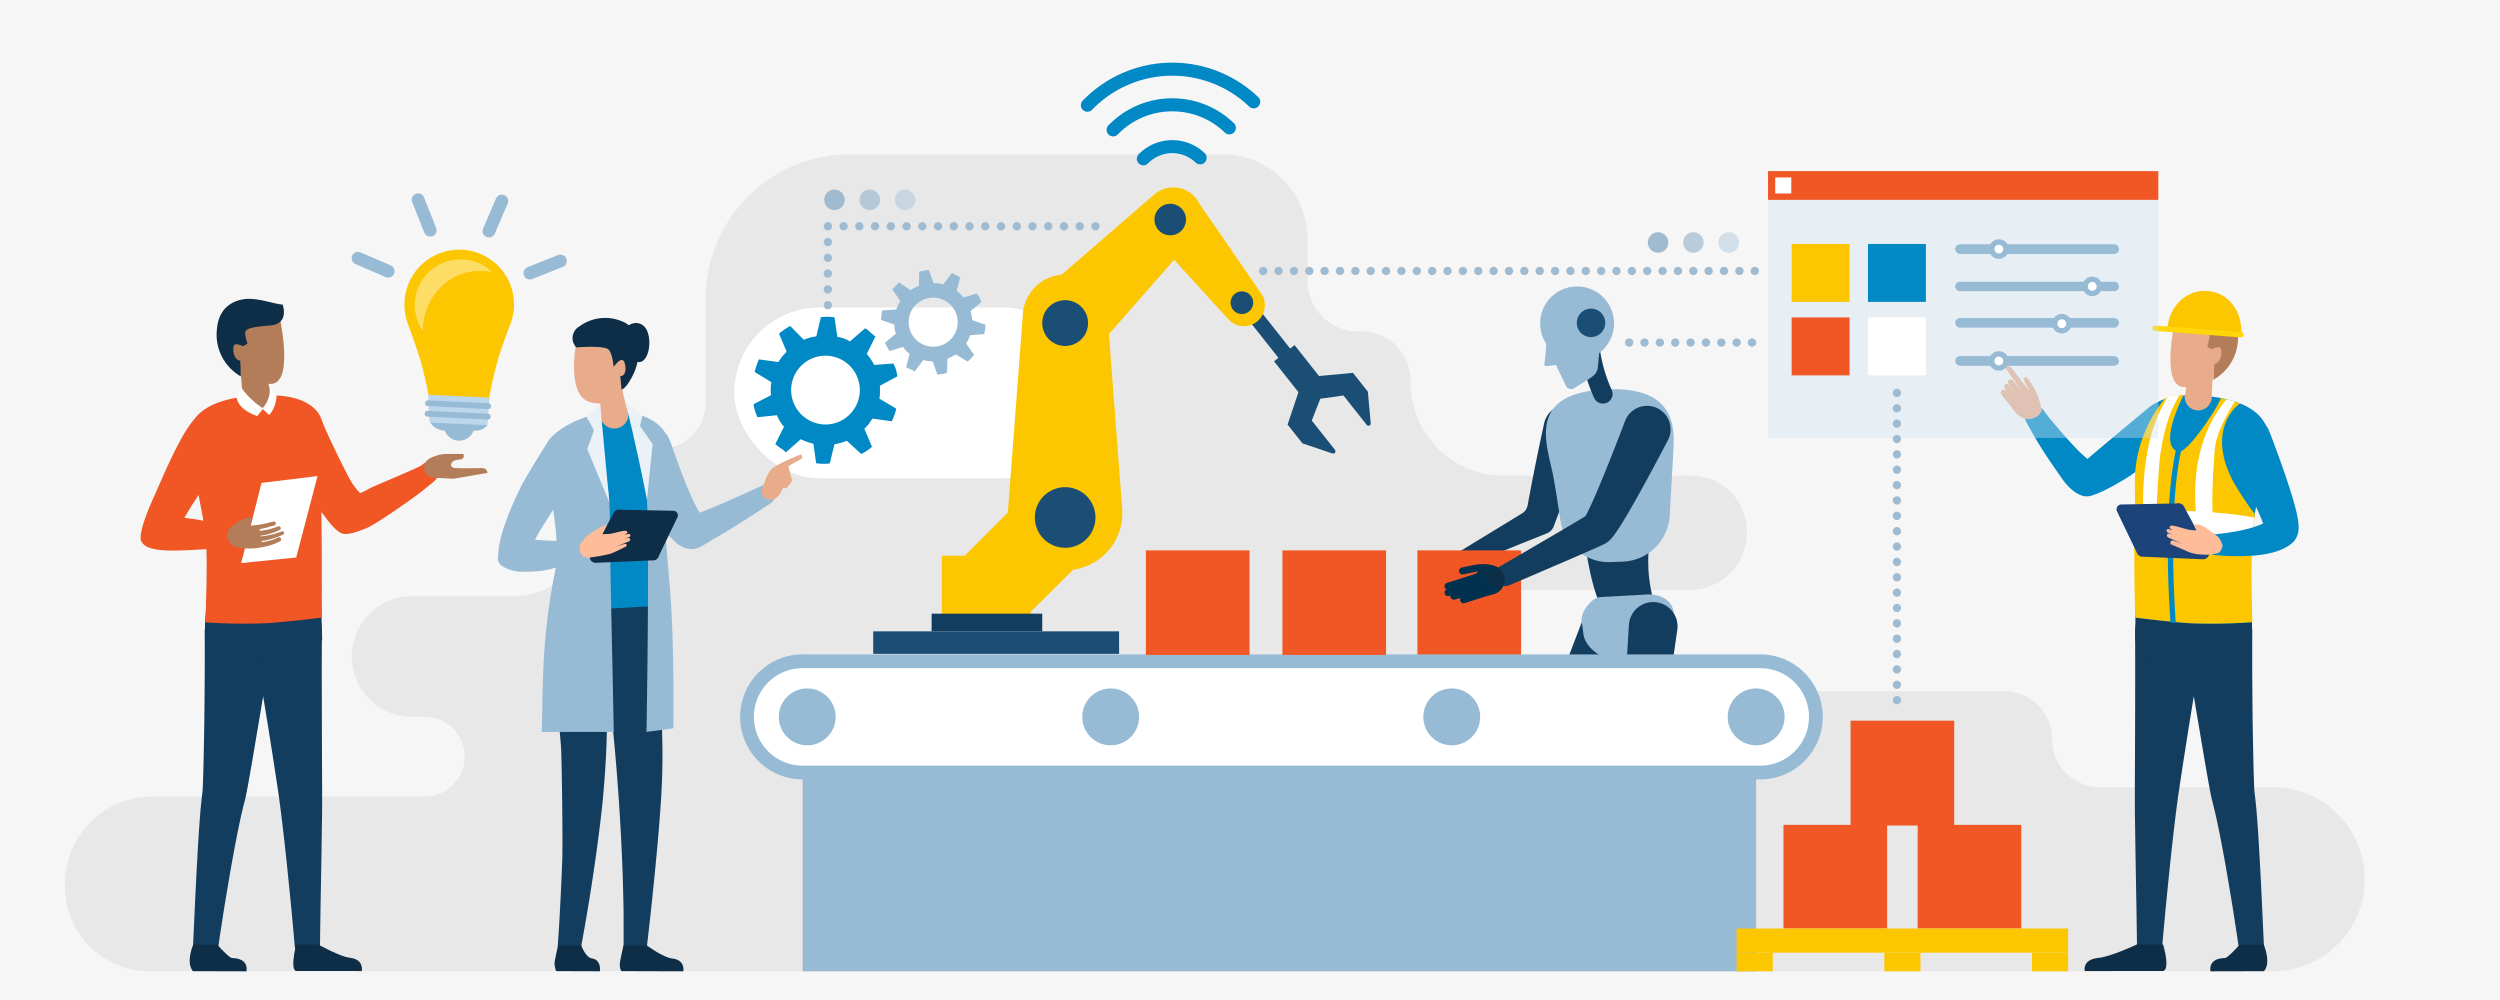 <svg xmlns="http://www.w3.org/2000/svg" xmlns:xlink="http://www.w3.org/1999/xlink" width="610" height="244" viewBox="0 0 610 244">
  <defs>
    <clipPath id="clip-path">
      <rect id="Rectángulo_33976" data-name="Rectángulo 33976" width="610" height="244" transform="translate(810 6286)" fill="#f6f6f6"/>
    </clipPath>
  </defs>
  <g id="Grupo_79938" data-name="Grupo 79938" transform="translate(-810 -6127)">
    <rect id="Rectángulo_33975" data-name="Rectángulo 33975" width="610" height="244" transform="translate(810 6127)" fill="#f6f6f6"/>
    <g id="Enmascarar_grupo_8" data-name="Enmascarar grupo 8" transform="translate(0 -159)" clip-path="url(#clip-path)">
      <g id="Grupo_79404" data-name="Grupo 79404" transform="translate(499.5 5962.546)">
        <g id="Grupo_79472" data-name="Grupo 79472" transform="translate(326.335 338.739)">
          <path id="Trazado_116151" data-name="Trazado 116151" d="M506.341,671.5H347.014a20.679,20.679,0,0,1-20.679-20.679v-.535a21.34,21.34,0,0,1,21.317-21.423h66.509a9.72,9.72,0,0,0,9.72-9.721h0a9.721,9.721,0,0,0-9.721-9.721h-3.092A14.728,14.728,0,0,1,396.34,594.7h0a14.728,14.728,0,0,1,14.728-14.728h24.995a17.409,17.409,0,0,0,17.409-17.408v-.81a17.55,17.55,0,0,1,17.516-17.673h.429a11.269,11.269,0,0,0,11.269-11.27V507.364A35.208,35.208,0,0,1,517.9,472.156h90.887a20.776,20.776,0,0,1,20.776,20.794l-.009,10.119a12.3,12.3,0,0,0,12.3,12.313h.763a11.949,11.949,0,0,1,12.066,11.926q0,.251,0,.5a22.742,22.742,0,0,0,22.741,22.76H723.2A13.527,13.527,0,0,1,736.727,564.1v.35a13.959,13.959,0,0,1-13.944,14.013h-45.7a12.35,12.35,0,0,0-12.35,12.35h0a12.35,12.35,0,0,0,12.35,12.35H799.5a11.707,11.707,0,0,1,11.707,11.707h0a11.707,11.707,0,0,0,11.707,11.707h42.123A22.464,22.464,0,0,1,887.5,649.04h0A22.463,22.463,0,0,1,865.037,671.5Z" transform="translate(-326.335 -449.789)" fill="#e8e8e8"/>
          <rect id="Rectángulo_34085" data-name="Rectángulo 34085" width="86.328" height="41.694" rx="20.847" transform="translate(163.321 59.733)" fill="#fff"/>
          <g id="Grupo_79405" data-name="Grupo 79405" transform="translate(330.019 54.62)">
            <path id="Trazado_116152" data-name="Trazado 116152" d="M2366.651,836.681a5.754,5.754,0,0,0-6.879,4.348l-.006.027c-.217.963-.419,1.9-.623,2.843l-.6,2.825q-.589,2.824-1.15,5.648-.866,4.354-1.667,8.716a2.954,2.954,0,0,1-1.366,1.988l-17.887,10.907a1.668,1.668,0,0,0,1.49,2.972l22.463-9.028h0a2.955,2.955,0,0,0,1.665-1.7l.226-.6q2-5.319,4.086-10.6,1.044-2.639,2.114-5.263l1.075-2.619c.36-.868.724-1.744,1.084-2.59a6.21,6.21,0,0,0,.32-.991A5.754,5.754,0,0,0,2366.651,836.681Z" transform="translate(-2328.837 -807.705)" fill="#123d5e"/>
            <path id="Trazado_116153" data-name="Trazado 116153" d="M2544.8,883.788c-4.614-13.715.35-23.855,1.625-34.76.534-4.573,2.3-14.642-9.417-15.508-14.459-1.068-11.822,10.868-11.314,18,.695,9.753,2.448,25.571,5.656,31.567Z" transform="translate(-2486.569 -805.137)" fill="#123d5e"/>
            <path id="Trazado_116154" data-name="Trazado 116154" d="M2497.694,856.278l2.929-.111A11.94,11.94,0,0,0,2512.1,844.83c.255-5.158.612-10.27.831-14.939.235-5.021,1.6-16.139-15.253-15.781-20.79.442-15.64,13.1-14.09,20.78.545,2.7,1.176,6.969,1.855,11.3A11.945,11.945,0,0,0,2497.694,856.278Z" transform="translate(-2450.533 -789.03)" fill="#97bad5"/>
            <g id="Grupo_79404-2" data-name="Grupo 79404" transform="translate(40.004 14.373)">
              <path id="Trazado_116155" data-name="Trazado 116155" d="M2538.766,764.48a2.353,2.353,0,0,1-2.122-1.332,40.469,40.469,0,0,1-3.109-10.157,2.353,2.353,0,0,1,4.653-.709h0a36.189,36.189,0,0,0,2.7,8.823,2.354,2.354,0,0,1-2.118,3.375Z" transform="translate(-2533.508 -750.283)" fill="#123d5e"/>
            </g>
            <path id="Trazado_116156" data-name="Trazado 116156" d="M2491.168,670.936A9.01,9.01,0,1,0,2475,678.473a36.943,36.943,0,0,1-.464,5.052.447.447,0,0,0,.577.437l2.269-.263,2.409,5.018a1.431,1.431,0,0,0,1.837.775l3.286-2.053c1.709-1.079,2.5-1.683,2.691-3.179l.328-3.469A9.013,9.013,0,0,0,2491.168,670.936Z" transform="translate(-2443.586 -664.548)" fill="#97bad5"/>
            <path id="Trazado_116157" data-name="Trazado 116157" d="M2451.076,1124.188l-4.524,9.5-4.553,9.492-9.106,18.984.29-1.012-4.1,20.915-2.049,10.458-2.08,10.453a2.446,2.446,0,0,1-4.83-.746l1.17-10.593,1.2-10.588,2.4-21.177.04-.354.25-.658,7.474-19.684,3.738-9.842,3.766-9.83a5.939,5.939,0,1,1,11.091,4.25C2451.205,1123.9,2451.14,1124.053,2451.076,1124.188Z" transform="translate(-2399.119 -1040.062)" fill="#123d5e"/>
            <path id="Trazado_116158" data-name="Trazado 116158" d="M2549.041,1112.682c2.068-.318,7.038.239,7.266,5.042l.56,1.265c.694,4.975-4,9.743-10.488,10.648h0c-3.79.391-11.5-2.348-12.193-7.323l-.444-3.223c-.285-2.042,2.276-5.483,4.313-5.8Z" transform="translate(-2493.679 -1037.494)" fill="#97bad5"/>
            <path id="Trazado_116159" data-name="Trazado 116159" d="M2601.411,1130.611l-6.037,42.1-.158-1.639,9.568,37.6a2.446,2.446,0,0,1-4.677,1.417L2587.2,1173.5l-.22-.623.062-1.016,2.566-42.452a5.939,5.939,0,0,1,11.857.717C2601.451,1130.286,2601.433,1130.455,2601.411,1130.611Z" transform="translate(-2538.008 -1046.832)" fill="#123d5e"/>
            <rect id="Rectángulo_34086" data-name="Rectángulo 34086" width="25.288" height="25.511" transform="translate(0 64.385)" fill="#f15625"/>
            <path id="Trazado_116160" data-name="Trazado 116160" d="M2449.614,846.13l-1.056,2.019c-.672,1.278-1.635,3.1-2.807,5.277s-2.553,4.716-4.084,7.432c-.767,1.359-1.571,2.761-2.428,4.195-.43.718-.872,1.443-1.345,2.186-.237.372-.483.749-.749,1.14s-.544.791-.922,1.274c-.1.125-.2.251-.329.4s-.272.312-.5.53c-.064.062-.121.115-.193.181l-.124.107c-.042.036-.078.066-.14.115l-.171.13-.1.072-.123.081-.125.078c-.04.024-.205.12-.139.081l-.035.017-.276.132-.278.133-.312.145-.624.289-2.264,1.006-4.351,1.9-7.706,3.32-7.521,3.22a2.583,2.583,0,0,1-2.316-4.606l.006,0,7.061-4.109,7.223-4.227,4.052-2.395,2.043-1.227.455-.283.228-.141.257-.164.258-.165.032-.021-.106.061-.093.057-.09.06-.071.05c-.038.027-.075.054-.111.083l-.082.065-.066.056c-.036.031-.056.048-.084.074-.08.073-.089.079-.091.071a.483.483,0,0,1,.042-.086c.1-.179.262-.474.416-.774s.32-.634.481-.97c.324-.673.646-1.376.961-2.082.631-1.414,1.238-2.842,1.818-4.231,1.159-2.781,2.209-5.414,3.1-7.674s1.619-4.154,2.126-5.477l.788-2.073.01-.026a5.741,5.741,0,0,1,10.732,4.078A6.289,6.289,0,0,1,2449.614,846.13Z" transform="translate(-2388.468 -808.695)" fill="#123d5e"/>
            <path id="Trazado_116161" data-name="Trazado 116161" d="M2526.846,700.232a3.47,3.47,0,1,1,3.47,3.471A3.47,3.47,0,0,1,2526.846,700.232Z" transform="translate(-2487.959 -691.362)" fill="#1b4e75"/>
          </g>
          <g id="Grupo_79411" data-name="Grupo 79411" transform="translate(336.63 122.359)">
            <path id="Trazado_116162" data-name="Trazado 116162" d="M2383.977,1076.858a3.609,3.609,0,1,0-4.8-1.739A3.608,3.608,0,0,0,2383.977,1076.858Z" transform="translate(-2371.375 -1069.749)" fill="#0e2e47"/>
            <g id="Grupo_79406" data-name="Grupo 79406" transform="translate(0 1.988)">
              <path id="Trazado_116163" data-name="Trazado 116163" d="M2335.179,1084.737a.859.859,0,0,1-.26-1.678l8.029-2.553a.859.859,0,0,1,.521,1.637l-8.029,2.553A.865.865,0,0,1,2335.179,1084.737Z" transform="translate(-2334.32 -1080.466)" fill="#00314e"/>
            </g>
            <g id="Grupo_79407" data-name="Grupo 79407" transform="translate(0 3.402)">
              <path id="Trazado_116164" data-name="Trazado 116164" d="M2335.18,1093.306a.859.859,0,0,1-.254-1.68l8.689-2.691a.859.859,0,1,1,.508,1.641l-8.69,2.691A.858.858,0,0,1,2335.18,1093.306Z" transform="translate(-2334.321 -1088.897)" fill="#00314e"/>
            </g>
            <g id="Grupo_79408" data-name="Grupo 79408" transform="translate(1.43 4.588)">
              <path id="Trazado_116165" data-name="Trazado 116165" d="M2343.706,1100.063a.859.859,0,0,1-.237-1.685l8.253-2.375a.859.859,0,1,1,.475,1.651l-8.253,2.375A.853.853,0,0,1,2343.706,1100.063Z" transform="translate(-2342.848 -1095.969)" fill="#00314e"/>
            </g>
            <g id="Grupo_79409" data-name="Grupo 79409" transform="translate(3.792 5.513)">
              <path id="Trazado_116166" data-name="Trazado 116166" d="M2357.8,1105.527a.859.859,0,0,1-.259-1.678l7.345-2.321a.859.859,0,1,1,.518,1.638l-7.345,2.321A.86.86,0,0,1,2357.8,1105.527Z" transform="translate(-2356.938 -1101.488)" fill="#00314e"/>
            </g>
            <g id="Grupo_79410" data-name="Grupo 79410" transform="translate(3.543)">
              <path id="Trazado_116167" data-name="Trazado 116167" d="M2356.314,1071.123a.859.859,0,0,1-.171-1.7l3.155-.643c3.053-.421,4.05.023,4.336.232a.859.859,0,0,1-.942,1.434,7.452,7.452,0,0,0-3.133.031l-3.073.628A.868.868,0,0,1,2356.314,1071.123Zm6.307-.724h0Zm0,0h0Zm0,0h0Z" transform="translate(-2355.455 -1068.605)" fill="#00314e"/>
            </g>
          </g>
          <g id="Grupo_79412" data-name="Grupo 79412" transform="translate(168.012 62.009)">
            <path id="Trazado_116168" data-name="Trazado 116168" d="M1363.622,723.172a8.147,8.147,0,0,0-.974-3.153l-4.662.349a15.36,15.36,0,0,0-1.821-2.686l2.1-4.248c-.384-.32-.841-.675-1.244-1.02a3.78,3.78,0,0,0-1.27-.974l-3.7,3.2a7.71,7.71,0,0,0-3.068-1.117l-.687-4.769a13,13,0,0,0-3.328-.046l-1.11,4.7a10.432,10.432,0,0,0-3.062.83l-3.308-3.372a18.827,18.827,0,0,0-2.741,1.865l1.868,4.407c-.416.442-.808.88-1.116,1.194-.3.424-.638.971-.925,1.325l-4.721-.645a18.051,18.051,0,0,0-1.047,3.079l4.09,2.492a10.6,10.6,0,0,0-.091,3.157l-4.286,2.232a13.314,13.314,0,0,0,.973,3.154l4.753-.482a9.9,9.9,0,0,0,1.721,2.809l-2.117,4.23a16.894,16.894,0,0,0,1.353,1.032,5.6,5.6,0,0,1,1.212.986l3.655-3.209a14.977,14.977,0,0,0,3.063,1.108l.684,4.765a13.939,13.939,0,0,0,3.326.052l1.137-4.672a18.344,18.344,0,0,0,3.038-.862l3.492,3.213a10.381,10.381,0,0,0,2.633-1.768l-1.869-4.4a9.787,9.787,0,0,0,1.063-1.116c.362-.513.676-1,.9-1.341l4.719.643a11.678,11.678,0,0,0,1.1-3.082l-4.1-2.436a13.991,13.991,0,0,0,.1-3.142Zm-10.94,8.5a8.307,8.307,0,0,1-11.724,1.446,8.379,8.379,0,1,1,11.724-1.446Z" transform="translate(-1328.522 -708.62)" fill="#0089c5"/>
          </g>
          <g id="Grupo_79413" data-name="Grupo 79413" transform="translate(199.14 50.592)">
            <path id="Trazado_116169" data-name="Trazado 116169" d="M1538.682,648.337a5.822,5.822,0,0,0-1.144-2.059l-3.206.93a10.969,10.969,0,0,0-1.667-1.609l.845-3.277c-.315-.167-.686-.348-1.019-.53a2.694,2.694,0,0,0-1.03-.494l-2.115,2.779a5.508,5.508,0,0,0-2.308-.329l-1.181-3.231a9.286,9.286,0,0,0-2.332.458l-.085,3.444a7.45,7.45,0,0,0-2.018,1.03l-2.807-1.869a13.445,13.445,0,0,0-1.641,1.706l1.953,2.8c-.226.37-.435.734-.6,1-.144.339-.3.773-.451,1.062l-3.393.244a12.855,12.855,0,0,0-.279,2.305l3.224,1.139a7.561,7.561,0,0,0,.4,2.219l-2.666,2.19a9.511,9.511,0,0,0,1.144,2.06l3.25-1.036a7.07,7.07,0,0,0,1.615,1.709l-.857,3.267c.335.183.687.349,1.1.522a3.989,3.989,0,0,1,.992.51l2.082-2.78a10.674,10.674,0,0,0,2.3.323l1.179,3.229a9.96,9.96,0,0,0,2.331-.453l.107-3.431a13.106,13.106,0,0,0,2-1.049l2.912,1.731a7.42,7.42,0,0,0,1.579-1.623l-1.954-2.8a6.974,6.974,0,0,0,.578-.936c.178-.412.324-.8.434-1.07l3.392-.245a8.326,8.326,0,0,0,.318-2.315l-3.225-1.1a10,10,0,0,0-.391-2.209Zm-6.393,7.549a5.931,5.931,0,0,1-7.978,2.735,5.982,5.982,0,1,1,7.978-2.735Z" transform="translate(-1514.201 -640.516)" fill="#97bad5"/>
          </g>
          <g id="Grupo_79426" data-name="Grupo 79426" transform="translate(164.758)">
            <rect id="Rectángulo_34087" data-name="Rectángulo 34087" width="85.184" height="12.023" transform="translate(25.365 155.297)" fill="#1b4e75"/>
            <g id="Grupo_79415" data-name="Grupo 79415" transform="translate(0 144.386)">
              <g id="Grupo_79414" data-name="Grupo 79414">
                <rect id="Rectángulo_34088" data-name="Rectángulo 34088" width="260.796" height="27.141" rx="13.571" transform="translate(1.678 1.678)" fill="#fff"/>
                <path id="Trazado_116170" data-name="Trazado 116170" d="M1558.013,1230.5H1324.358a15.249,15.249,0,0,1,0-30.5h233.655a15.249,15.249,0,0,1,0,30.5Zm-233.655-27.141a11.892,11.892,0,0,0,0,23.785h233.655a11.892,11.892,0,1,0,0-23.785Z" transform="translate(-1309.109 -1199.999)" fill="#97bad5"/>
              </g>
              <rect id="Rectángulo_34089" data-name="Rectángulo 34089" width="232.656" height="47.763" transform="translate(15.249 29.565)" fill="#97bad5"/>
              <circle id="Elipse_4791" data-name="Elipse 4791" cx="6.939" cy="6.939" r="6.939" transform="translate(6.555 15.249) rotate(-45)" fill="#97bad5"/>
              <circle id="Elipse_4792" data-name="Elipse 4792" cx="6.939" cy="6.939" r="6.939" transform="translate(239.558 20.408) rotate(-76.717)" fill="#97bad5"/>
              <circle id="Elipse_4793" data-name="Elipse 4793" cx="6.939" cy="6.939" r="6.939" transform="translate(163.823 15.249) rotate(-45)" fill="#97bad5"/>
              <circle id="Elipse_4794" data-name="Elipse 4794" cx="6.939" cy="6.939" r="6.939" transform="translate(80.6 15.249) rotate(-45)" fill="#97bad5"/>
            </g>
            <rect id="Rectángulo_34090" data-name="Rectángulo 34090" width="25.288" height="25.511" transform="translate(132.321 119.005)" fill="#f15625"/>
            <rect id="Rectángulo_34091" data-name="Rectángulo 34091" width="25.288" height="25.511" transform="translate(99.008 119.005)" fill="#f15625"/>
            <g id="Grupo_79425" data-name="Grupo 79425" transform="translate(32.467)">
              <g id="Grupo_79424" data-name="Grupo 79424">
                <rect id="Rectángulo_34092" data-name="Rectángulo 34092" width="21.648" height="16.639" transform="translate(16.749 120.314)" fill="#fcc600"/>
                <path id="Trazado_116171" data-name="Trazado 116171" d="M1639.78,953.4,1622.4,970.564l-20.489-9.277,22.882-22.882a10.6,10.6,0,0,1,14.991,0h0A10.6,10.6,0,0,1,1639.78,953.4Z" transform="translate(-1585.288 -835.289)" fill="#fcc600"/>
                <g id="Grupo_79416" data-name="Grupo 79416" transform="translate(85.438 52.767)">
                  <rect id="Rectángulo_34093" data-name="Rectángulo 34093" width="25.087" height="3.649" transform="translate(2.863) rotate(51.672)" fill="#1b4e75"/>
                  <path id="Trazado_116172" data-name="Trazado 116172" d="M2117.47,809.084l-5.661-7.16,2.078-5.32,5.656-.794,5.661,7.161a.556.556,0,0,0,.99-.4l-.7-7.693-3.625-4.585-12.1,1.1-3.862,11.516,3.625,4.585,7.323,2.461A.556.556,0,0,0,2117.47,809.084Z" transform="translate(-2090.234 -767.362)" fill="#1b4e75"/>
                  <rect id="Rectángulo_34094" data-name="Rectángulo 34094" width="6.386" height="11.377" transform="translate(24.428 25.073) rotate(141.673)" fill="#1b4e75"/>
                </g>
                <g id="Grupo_79417" data-name="Grupo 79417" transform="translate(67.201 31.699)">
                  <path id="Trazado_116173" data-name="Trazado 116173" d="M1905.46,539.4l17.643,19.349a5.1,5.1,0,0,0,7.971-6.33l-14.85-21.567a6.892,6.892,0,0,0-9.992-1.532h0A6.892,6.892,0,0,0,1905.46,539.4Z" transform="translate(-1903.625 -527.82)" fill="#fcc600"/>
                  <path id="Trazado_116174" data-name="Trazado 116174" d="M1931.216,551.023a2.76,2.76,0,1,1-3.878-.445A2.76,2.76,0,0,1,1931.216,551.023Z" transform="translate(-1922.494 -546.264)" fill="#1b4e75"/>
                  <path id="Trazado_116175" data-name="Trazado 116175" d="M2027.841,672.7a2.76,2.76,0,1,1-3.877-.445A2.76,2.76,0,0,1,2027.841,672.7Z" transform="translate(-2002.921 -647.542)" fill="#1b4e75"/>
                </g>
                <g id="Grupo_79418" data-name="Grupo 79418" transform="translate(37.624 30.434)">
                  <path id="Trazado_116176" data-name="Trazado 116176" d="M1744.085,559.492l24.1-27.441a7.118,7.118,0,0,0-10-10.072l-27.6,23.912a9.613,9.613,0,0,0-.581,14.087h0A9.613,9.613,0,0,0,1744.085,559.492Z" transform="translate(-1727.202 -520.276)" fill="#fcc600"/>
                  <path id="Trazado_116177" data-name="Trazado 116177" d="M1759.566,697.978a3.849,3.849,0,1,1-.018,5.444A3.849,3.849,0,0,1,1759.566,697.978Z" transform="translate(-1753.194 -667.256)" fill="#1b4e75"/>
                  <path id="Trazado_116178" data-name="Trazado 116178" d="M1913.31,545.264a3.849,3.849,0,1,1-.018,5.444A3.849,3.849,0,0,1,1913.31,545.264Z" transform="translate(-1881.164 -540.144)" fill="#1b4e75"/>
                </g>
                <g id="Grupo_79419" data-name="Grupo 79419" transform="translate(32.882 51.704)">
                  <path id="Trazado_116179" data-name="Trazado 116179" d="M1726.786,704.3l-3.61-47.592a10.333,10.333,0,0,0-20.607,0l-3.61,47.592a13.953,13.953,0,0,0,13.914,15.009h0A13.954,13.954,0,0,0,1726.786,704.3Z" transform="translate(-1698.918 -647.153)" fill="#fcc600"/>
                  <circle id="Elipse_4795" data-name="Elipse 4795" cx="7.399" cy="7.399" r="7.399" transform="translate(4.288 55.275) rotate(-22.5)" fill="#1b4e75"/>
                  <path id="Trazado_116180" data-name="Trazado 116180" d="M1748.826,690.047a5.588,5.588,0,1,1,5.588,5.588A5.588,5.588,0,0,1,1748.826,690.047Z" transform="translate(-1740.459 -678.205)" fill="#1b4e75"/>
                </g>
                <g id="Grupo_79423" data-name="Grupo 79423" transform="translate(50.604)">
                  <g id="Grupo_79420" data-name="Grupo 79420">
                    <path id="Trazado_116181" data-name="Trazado 116181" d="M1846.9,349.891a1.59,1.59,0,0,1-1.137-.442,27.181,27.181,0,0,0-38.386.843,1.594,1.594,0,0,1-2.3-2.2,30.371,30.371,0,0,1,42.894-.942,1.594,1.594,0,0,1-1.067,2.746Z" transform="translate(-1804.627 -338.739)" fill="#0089c5"/>
                  </g>
                  <g id="Grupo_79421" data-name="Grupo 79421" transform="translate(6.285 8.695)">
                    <path id="Trazado_116182" data-name="Trazado 116182" d="M1857.786,393.795a18.394,18.394,0,0,0-12.925,5.68,1.594,1.594,0,0,1-2.3-2.2,21.663,21.663,0,0,1,30.6-.672,1.594,1.594,0,1,1-2.2,2.3,18.394,18.394,0,0,0-13.162-5.107" transform="translate(-1842.114 -390.602)" fill="#0089c5"/>
                  </g>
                  <g id="Grupo_79422" data-name="Grupo 79422" transform="translate(13.662 18.902)">
                    <path id="Trazado_116183" data-name="Trazado 116183" d="M1901.653,457.4a1.589,1.589,0,0,1-1.137-.442,8.249,8.249,0,0,0-11.649.256,1.594,1.594,0,0,1-2.3-2.2,11.441,11.441,0,0,1,16.157-.355,1.594,1.594,0,0,1-1.067,2.746Z" transform="translate(-1886.121 -451.489)" fill="#0089c5"/>
                  </g>
                </g>
                <rect id="Rectángulo_34095" data-name="Rectángulo 34095" width="59.996" height="5.495" transform="translate(0 138.761)" fill="#1b4e75"/>
              </g>
              <rect id="Rectángulo_34096" data-name="Rectángulo 34096" width="26.991" height="4.311" transform="translate(14.258 134.45)" fill="#123d5e"/>
            </g>
          </g>
          <g id="Grupo_79429" data-name="Grupo 79429" transform="translate(69.967 31.903)">
            <path id="Trazado_116184" data-name="Trazado 116184" d="M855.313,822.146s-.06,6.113.473,6.785,13.955.647,13.955.647l.5-7.05Z" transform="translate(-836.597 -773.008)" fill="#bcd7ec"/>
            <path id="Trazado_116185" data-name="Trazado 116185" d="M833.892,610.956a13.374,13.374,0,0,0-12.762,17.34h-.045s2.722,7.344,3.4,9.864a79.839,79.839,0,0,1,1.88,8.2l14.9.691c.011-.175.168-2.185,1.964-8.892.474-1.77,1.958-5.919,2.8-8.232a13.363,13.363,0,0,0-12.129-18.972Z" transform="translate(-807.646 -597.223)" fill="#fcc600"/>
            <path id="Trazado_116186" data-name="Trazado 116186" d="M861.691,864.574a3.733,3.733,0,0,0,7.023,0h.608a3.592,3.592,0,0,0,2.778-1.31l-13.955-.647A4.212,4.212,0,0,0,861.691,864.574Z" transform="translate(-838.956 -806.695)" fill="#97bad5"/>
            <path id="Trazado_116187" data-name="Trazado 116187" d="M834.213,538.614a1.552,1.552,0,0,0,2.883-1.149l-2.967-7.446a1.551,1.551,0,1,0-2.882,1.148Z" transform="translate(-816.475 -529.041)" fill="#97bad5"/>
            <path id="Trazado_116188" data-name="Trazado 116188" d="M1004.3,619.119a1.551,1.551,0,0,0-2.016-.867l-7.447,2.968a1.551,1.551,0,1,0,1.149,2.882l7.447-2.967A1.551,1.551,0,0,0,1004.3,619.119Z" transform="translate(-951.921 -603.204)" fill="#97bad5"/>
            <path id="Trazado_116189" data-name="Trazado 116189" d="M935.207,541.032a1.55,1.55,0,0,0,2.038-.812l3.167-7.364a1.552,1.552,0,0,0-2.851-1.226l-3.167,7.364A1.552,1.552,0,0,0,935.207,541.032Z" transform="translate(-902.318 -530.414)" fill="#97bad5"/>
            <path id="Trazado_116190" data-name="Trazado 116190" d="M753.212,617.459l-7.364-3.167a1.551,1.551,0,1,0-1.225,2.85l7.364,3.167a1.551,1.551,0,1,0,1.226-2.85Z" transform="translate(-743.683 -599.894)" fill="#97bad5"/>
            <g id="Grupo_79427" data-name="Grupo 79427" transform="translate(17.913 50.49)">
              <path id="Trazado_116191" data-name="Trazado 116191" d="M865.929,832.335h-.035l-14.687-.708a.708.708,0,0,1,.068-1.414l14.687.708a.708.708,0,0,1-.034,1.415Z" transform="translate(-850.534 -830.211)" fill="#97bad5"/>
            </g>
            <g id="Grupo_79428" data-name="Grupo 79428" transform="translate(17.825 53.056)">
              <path id="Trazado_116192" data-name="Trazado 116192" d="M865.4,847.639h-.035l-14.687-.708a.708.708,0,1,1,.068-1.414l14.687.708a.708.708,0,0,1-.033,1.415Z" transform="translate(-850.006 -845.516)" fill="#97bad5"/>
            </g>
            <path id="Trazado_116193" data-name="Trazado 116193" d="M838.592,637.016a14.627,14.627,0,0,1,6.321-7.464,13.7,13.7,0,0,1,9.6-1.352,11.145,11.145,0,0,0-16.923,14.349A13.92,13.92,0,0,1,838.592,637.016Z" transform="translate(-820.193 -608.952)" fill="#fddd66"/>
          </g>
          <g id="Grupo_79430" data-name="Grupo 79430" transform="translate(18.48 57.635)">
            <path id="Trazado_116194" data-name="Trazado 116194" d="M616.512,1125.287s-.006,1.193-.017,3.282c0,1.043,0,2.31-.008,3.763s-.011,3.093,0,4.88c.008,3.576.017,7.747.027,12.217s.037,9.246.056,14.018q0,1.806,0,3.608,0,.911-.01,1.818t-.02,1.78c-.035,2.353-.069,4.669-.1,6.91-.077,4.467-.149,8.636-.21,12.209-.017.893-.033,1.748-.048,2.561s-.023,1.585-.033,2.31c-.022,1.45-.041,2.714-.057,3.755-.026,2.083-.042,3.273-.042,3.273a3.091,3.091,0,0,1-6.17.236v-.016s-.025-.3-.072-.849l-.21-2.4-.342-3.731-.212-2.295-.252-2.543-.577-5.72-.321-3.121-.354-3.256c-.246-2.208-.5-4.49-.782-6.795l-.212-1.732q-.11-.855-.22-1.714l-.234-1.754-.06-.442-.015-.11-.007-.055c0-.015,0,.033,0,0l0-.027-.033-.22-.131-.878-1.06-7-1.065-6.785c-.344-2.2-.7-4.328-1.027-6.345l-.933-5.685c-.286-1.761-.565-3.373-.808-4.8l-.633-3.7-.565-3.222v0a8.445,8.445,0,0,1,16.636-2.917A9.034,9.034,0,0,1,616.512,1125.287Z" transform="translate(-572.286 -1043.994)" fill="#123d5e"/>
            <path id="Trazado_116195" data-name="Trazado 116195" d="M532.451,1127.036l-.566,3.25-1.465,8.561-2.048,12.11-1.158,6.846-.619,3.537-.327,1.8c-.112.606-.228,1.219-.356,1.863l-.105.516-.055.265-.079.363-.041.181-.021.09c.03-.153,0-.027.009-.054l-.007.027-.056.217-.111.433c-.145.571-.308,1.177-.423,1.69l-.377,1.6-.364,1.686c-.123.558-.239,1.121-.352,1.684l-.338,1.677-.634,3.312-.591,3.218-.539,3.091-.957,5.677-.414,2.527-.356,2.282-.569,3.712c-.158,1.029-.271,1.839-.352,2.389l-.121.842,0,.013a3.091,3.091,0,0,1-6.146-.582s.221-4.785.554-11.962l.288-5.8.363-6.488.218-3.44q.062-.875.125-1.761c.039-.589.082-1.184.133-1.786l.147-1.808q.1-.951.191-1.907c.062-.661.138-1.221.208-1.821l.053-.444.027-.222,0-.028c.008-.045-.014.062.02-.109l0-.02,0-.039,0-.077.008-.177.018-.369q.034-.843.068-1.686l.055-1.746q.045-1.765.089-3.512c.046-2.34.091-4.643.135-6.871s.055-4.394.077-6.443.033-3.988.048-5.778.016-3.431.018-4.886,0-2.723,0-3.768c-.008-2.087-.012-3.28-.012-3.28v-.007a8.418,8.418,0,1,1,16.836-.063A9.021,9.021,0,0,1,532.451,1127.036Z" transform="translate(-500.11 -1044.307)" fill="#123d5e"/>
            <path id="Trazado_116196" data-name="Trazado 116196" d="M530.7,1111.143s-.368,5.419-.524,7.447c-.344,4.484,7.759,8.77,14.309,9.365h0c6.549.594,13.881-1.349,14.287-5.828l-.35-11.039Z" transform="translate(-514.473 -1039.242)" fill="#123d5e"/>
            <path id="Trazado_116197" data-name="Trazado 116197" d="M659.449,1622.176c-1.516,6.533-.007,6.471-.007,6.471l16.032.016s.655-2.859-2.936-3.239c-2.315-.245-7.708-3.245-7.708-3.245Z" transform="translate(-621.521 -1464.649)" fill="#0e2e47"/>
            <path id="Trazado_116198" data-name="Trazado 116198" d="M508.782,1622.467c-1.892,5.025-.007,6.471-.007,6.471l13.015.032s.8-3.145-3.5-3.239c-.766-.017-3.616-3.258-3.616-3.258Z" transform="translate(-495.974 -1464.891)" fill="#0e2e47"/>
            <path id="Trazado_116199" data-name="Trazado 116199" d="M672.762,849.589a2.566,2.566,0,0,0-2.192-1.2c-.808.009-1.2.558-1.855.961-1.084.662-10.755,4.677-11.959,5.253-.663.317-2.67,1.516-2.844,1.341a16.848,16.848,0,0,1-2.116-2.74c-.685-1.058-5.811-11.259-7.368-15.4a5.778,5.778,0,0,0-3.554-3.53,5.659,5.659,0,0,0-6.974,7.666c.349.783.8,1.53,1.221,2.277,2.22,3.97,10.627,20.785,14.65,21.679,1.59.353,4.183-.759,5.7-1.341,2.253-.865,11.513-7.38,13.364-8.854q1.119-.891,2.216-1.808a7.008,7.008,0,0,0,1.776-1.717,2.567,2.567,0,0,0-.065-2.582Z" transform="translate(-600.411 -808.59)" fill="#f15625"/>
            <path id="Trazado_116200" data-name="Trazado 116200" d="M506.643,845.639c2.53,12.765,2.53,12.765,1.994,32.56a134.251,134.251,0,0,0,15.238.2c5.834-.434,13.142-1.36,13.142-1.36s.089-18.906-.222-33.885c-.154-7.4,6.757-22.016-16.679-20.226C496.617,824.722,505.7,840.889,506.643,845.639Z" transform="translate(-492.808 -799.266)" fill="#f15625"/>
            <path id="Trazado_116201" data-name="Trazado 116201" d="M556.953,711.438s-6.648-12-3.778-15.237c2.24-2.529,13.475-.293,13.475-.293s4.213,17.664-1.866,17.755C559.452,713.743,556.953,711.438,556.953,711.438Z" transform="translate(-533.028 -692.906)" fill="#b47d5a"/>
            <path id="Trazado_116202" data-name="Trazado 116202" d="M553.18,701.413a11.7,11.7,0,0,1-5.75-11.625c.4-4.586,3.24-6.652,6.511-7.165s7.852,1.314,9.5,1.294c0,0,1.77,4.728-3.039,5.106s-6.2.808-6.111,1.954a10.823,10.823,0,0,0,.575,2.453l-1.094.662s-2.075-1.068-2.293-.012c-.291,1.411.271,3.437,1.614,3.523C553.091,697.6,553.24,699.42,553.18,701.413Z" transform="translate(-528.795 -682.532)" fill="#0e2e47"/>
            <path id="Trazado_116203" data-name="Trazado 116203" d="M588.281,777.5l.244.806c.143.478.327,1.114.5,1.758s.343,1.294.463,1.788l.142.6.053.229.011.049a3.564,3.564,0,1,1-6.947,1.6,3.641,3.641,0,0,1-.064-1.236l.025-.2.064-.542c.05-.45-.309-3.647-.282-4.11s.6-.02.6-.02l.005-.1a2.649,2.649,0,0,1,5.181-.622Z" transform="translate(-558.028 -760.016)" fill="#b47d5a"/>
            <path id="Trazado_116204" data-name="Trazado 116204" d="M576.25,814.431,577.424,812a19.3,19.3,0,0,0,5.326,5.049l-1.46,1.835S576.82,817.587,576.25,814.431Z" transform="translate(-552.833 -790.295)" fill="#fff"/>
            <path id="Trazado_116205" data-name="Trazado 116205" d="M616.952,814.382l-1.673-1.552a6.426,6.426,0,0,1-1.83,4.93l1.729,1.584A7.69,7.69,0,0,0,616.952,814.382Z" transform="translate(-583.795 -790.986)" fill="#fff"/>
            <path id="Trazado_116206" data-name="Trazado 116206" d="M449.939,877.384c-.967-.15-1.725-.186-2.682-.391,1.932-3.354,3.664-5.871,5.893-9.032q1.5-2.132,3.042-4.24.653-.9,1.315-1.784a10.7,10.7,0,0,0,.78-1.132,5.714,5.714,0,0,0-1.579-7.311c-2.268-1.671-5.537-2.215-7.383-.083-3.384,3.907-7.854,14.828-9.414,18.251-.767,1.683-4.165,9.243-3.16,11.143,1.325,2.5,6.371,2.626,18.624,1.641q1.093-.088,2.185-.2a3,3,0,0,0,1.648-.563,2.574,2.574,0,0,0,.377-3.648C459.153,879.523,452.659,877.806,449.939,877.384Z" transform="translate(-436.566 -823.603)" fill="#f15625"/>
          </g>
          <g id="Grupo_79435" data-name="Grupo 79435" transform="translate(105.66 62.296)">
            <g id="Grupo_79432" data-name="Grupo 79432">
              <g id="Grupo_79431" data-name="Grupo 79431">
                <path id="Trazado_116207" data-name="Trazado 116207" d="M1181.074,883.791a2.428,2.428,0,0,0-2.981-1.257c-.295.1-.577.256-.86.387q-.885.411-1.772.819c-2.826,1.3-5.662,2.572-8.527,3.78-.789.333-1.58.661-2.376.977q-.586.233-1.177.455l-.29.107c-.05.018-.245.12-.288.1s-.105-.168-.129-.207q-.089-.146-.175-.293a42.432,42.432,0,0,1-2.229-4.579c-1.276-2.961-2.4-5.987-3.48-9.025-.421-1.184-.8-2.389-1.274-3.554a5.343,5.343,0,1,0-9.609,4.6c.616,1.1,1.144,2.253,1.717,3.374q1.047,2.048,2.136,4.074c1.555,2.885,2.249,6.585,4.133,9.27a19.693,19.693,0,0,0,2.988,3.525,6.342,6.342,0,0,0,3.35,1.659,7.016,7.016,0,0,0,1.14.01,11.607,11.607,0,0,0,1.21-.3,37.082,37.082,0,0,0,3.388-2c1.723-.936,3.4-1.961,5.063-2.994,2.9-1.8,5.759-3.654,8.6-5.533a4.061,4.061,0,0,0,1.254-1.054,2.424,2.424,0,0,0,.183-2.349Z" transform="translate(-1113.585 -841.653)" fill="#97bad5"/>
                <path id="Trazado_116208" data-name="Trazado 116208" d="M1039.284,865.077c.588,6.934,1.731,11.733,2.53,17.124.481,3.247-3.622,8.253-3.872,15.447l23.738.434s-.66-16.806,1.325-28.995c1.155-7.1,7.043-23.144-12.28-21.621C1037.258,848.529,1038.992,861.634,1039.284,865.077Z" transform="translate(-1024.304 -824.393)" fill="#0089c5"/>
                <path id="Trazado_116209" data-name="Trazado 116209" d="M1118.041,1151.429q.729,6.042,1.109,12.126c.294,4.747.481,9.491.524,14.247.033,3.755-.071,7.515-.293,11.263-.211,3.567-.5,7.13-.806,10.69-.408,4.669-.879,9.333-1.358,14-.4,3.88-.841,7.755-1.286,11.629a5,5,0,0,1-.259,1.342,2.84,2.84,0,0,1-5.448-.714,9.482,9.482,0,0,1-.023-1.171c0-.9,0-1.81,0-2.715-.008-1.912.007-3.824-.024-5.736-.4-24.257-2.888-48.316-3.729-52.871-.383-2.075-.781-4.147-1.209-6.213q-.277-1.335-.574-2.666a11.846,11.846,0,0,1-.362-2.092,6.9,6.9,0,0,1,13.739-1.115Z" transform="translate(-1079.534 -1072.43)" fill="#123d5e"/>
                <path id="Trazado_116210" data-name="Trazado 116210" d="M1044.015,1151.769c.256,3.87.387,7.745.467,11.622q.141,6.784-.119,13.574c-.151,3.945-.432,7.874-.78,11.807-.358,4.055-.877,8.1-1.411,12.138-.591,4.462-1.259,8.914-1.975,13.358-.6,3.718-1.252,7.427-1.931,11.132a7.624,7.624,0,0,1-.257,1.194,2.84,2.84,0,0,1-5.424-.255,4.073,4.073,0,0,1-.054-1.307q.078-1.171.156-2.343c.117-1.754.216-3.509.312-5.263q.353-6.437.588-12.878c.161-4.611-.129-25.224-.311-27.563-.358-4.611-.868-9.212-1.475-13.8-.284-2.151-.585-4.3-.916-6.444-.14-.91-.284-1.82-.442-2.728a9.8,9.8,0,0,1-.2-2.051,6.9,6.9,0,0,1,13.775-.2Z" transform="translate(-1017.89 -1072.404)" fill="#123d5e"/>
                <path id="Trazado_116211" data-name="Trazado 116211" d="M1034.493,1131.091l-.613,6.138c-.4,4.328,5.346,8.313,11.676,8.9h0c6.33.587,13.847-3.4,14.249-7.729l-.882-8.618Z" transform="translate(-1020.907 -1059.464)" fill="#123d5e"/>
                <path id="Trazado_116212" data-name="Trazado 116212" d="M1134.849,1623.674s-.67,2.942-.809,3.743c-.335,1.928.346,2.513.346,2.513l15.056.045s.621-2.763-2.751-3.136c-2.174-.24-6.113-3.151-6.113-3.151Z" transform="translate(-1104.214 -1470.557)" fill="#0e2e47"/>
                <path id="Trazado_116213" data-name="Trazado 116213" d="M1039.824,1623.678s-.8,3.521-.853,4.245a5.809,5.809,0,0,0,.39,2.01l10.671.032s.442-2.763-1.947-3.134c-1.541-.239-2.576-3.144-2.576-3.144Z" transform="translate(-1025.156 -1470.56)" fill="#0e2e47"/>
                <path id="Trazado_116214" data-name="Trazado 116214" d="M1037.939,927.935c-.129-8.955-.981-43.011-.969-51.966.014-10.793-1.953-11.355-2.734-18.515-.387-3.548-1.219-6.536-1.077-7.046-18.051,5.687-10.886,13.1-10.277,20.349.467,5.555,1.906,12.135.727,18.014-3.464,17.271-2.909,29.59-3.243,39.161Z" transform="translate(-1009.675 -826.925)" fill="#97bad5"/>
                <path id="Trazado_116215" data-name="Trazado 116215" d="M1156.372,871.028c1.028-6.312,5.689-20.572-9.136-22.7a2.126,2.126,0,0,1,.125.228c1.863,4.067,3.483,13.608,4.057,18,1.023,7.83.109,59.431.111,59.643l6.538-.871s.25-14.335-.414-27.845C1157.14,887.066,1155.508,876.336,1156.372,871.028Z" transform="translate(-1115.276 -825.198)" fill="#97bad5"/>
                <path id="Trazado_116216" data-name="Trazado 116216" d="M978.961,901.846c-3.226,0-6.451-.015-9.674-.156-1.217-.053-2.434-.122-3.648-.229,1.253-2.37,2.7-4.637,4.176-6.873,1.378-2.088,2.8-4.145,4.253-6.183,1.175-1.652,2.375-3.284,3.583-4.912a5.342,5.342,0,1,0-8.541-6.419c-.54.722-5.828,9.25-6.915,11.455-5.868,11.9-5.467,16.237-5.472,16.257-.606,2.77,1.035,3.25,2.647,3.935a8.96,8.96,0,0,0,3.4.546c1.355.018,2.713-.072,4.062-.186,2.614-.219,5.218-1.387,7.815-1.749q1.6-.224,3.193-.471a7.954,7.954,0,0,0,2.164-.44,2.4,2.4,0,0,0-1.042-4.574Z" transform="translate(-956.595 -847.343)" fill="#97bad5"/>
                <path id="Trazado_116217" data-name="Trazado 116217" d="M1078.8,738.423s5.5-12.065,2.485-14.97c-2.351-2.268-13.007.74-13.007.74s-3.648,15.328,3.145,16.968C1076.83,742.467,1078.8,738.423,1078.8,738.423Z" transform="translate(-1048.738 -720.549)" fill="#e9ac8a"/>
                <path id="Trazado_116218" data-name="Trazado 116218" d="M1110.77,802.1s0,.026.011.057l.031.152.117.579c.1.482.243,1.125.4,1.753s.337,1.24.479,1.679c.071.22.132.4.177.521l.069.193a3.437,3.437,0,1,1-6.674,1.267l0-.1s0-.1-.008-.274-.01-.422-.01-.713c0-.583.023-1.341.069-2.085s.112-1.476.17-2.025c.031-.277.057-.507.075-.668.01-.085.018-.152.023-.2l.009-.067a2.531,2.531,0,1,1,5.061-.073Z" transform="translate(-1080.423 -784.644)" fill="#e9ac8a"/>
                <path id="Trazado_116219" data-name="Trazado 116219" d="M1076.977,727.8s1.119,0,3.008-3.988,1.659-10.912-2.764-12.594a10.513,10.513,0,0,0-10.5,1.169,3.246,3.246,0,0,0-.764,5.134s7.054-.584,7.956.611,1.146,4.16,1.146,4.16,2.047-3.069,2.676-.971-.22,3.363-1.06,3.153Z" transform="translate(-1046.817 -710.334)" fill="#0e2e47"/>
                <path id="Trazado_116220" data-name="Trazado 116220" d="M1138.431,719.189s2.788-2.894,5.1-.69,1.335,9.806-1.949,8.585C1137.382,725.523,1138.431,719.189,1138.431,719.189Z" transform="translate(-1107.85 -716.441)" fill="#0e2e47"/>
              </g>
              <path id="Trazado_116221" data-name="Trazado 116221" d="M1340.461,917.276s1.209-3.625,2.193-4.644c1.376-1.425,7.266-3.7,7.266-3.7s.719.7-.018,1.171l-3.025,1.685s.7,2.867.852,3.333-1.393,2.118-1.393,2.118a1.816,1.816,0,0,1-.763-.256s-1.029,3.417-3.549,2.987h0A2,2,0,0,1,1340.461,917.276Z" transform="translate(-1275.994 -875.636)" fill="#e9ac8a"/>
            </g>
            <path id="Trazado_116222" data-name="Trazado 116222" d="M1084.705,839.376l3.486-2.876s1.635,17.561,2.224,23.821l-5.4-12.979,1.622-4.466A17.851,17.851,0,0,0,1084.705,839.376Z" transform="translate(-1063.228 -815.349)" fill="#eaf1f7"/>
            <path id="Trazado_116223" data-name="Trazado 116223" d="M1146.185,835.8,1142,832.5s2.221,8.34,5.284,23.843l1.38-13.533-3.09-4.435Z" transform="translate(-1110.918 -812.019)" fill="#eaf1f7"/>
            <g id="Grupo_79434" data-name="Grupo 79434" transform="translate(19.944 46.753)">
              <path id="Trazado_116224" data-name="Trazado 116224" d="M1105.76,1001.61l-13.887.6c-.913-.087-1.515-.769-1.331-1.523l5.637-10.438a1.519,1.519,0,0,1,1.857-.988l13.023.248a1.18,1.18,0,0,1,.876,1.425l-4.64,9.655A1.43,1.43,0,0,1,1105.76,1001.61Z" transform="translate(-1088.003 -989.214)" fill="#0e2e47"/>
              <g id="Grupo_79433" data-name="Grupo 79433" transform="translate(0 3.816)">
                <path id="Trazado_116225" data-name="Trazado 116225" d="M1112.7,1016.965l-.01.019C1112.713,1016.973,1112.7,1016.965,1112.7,1016.965Z" transform="translate(-1106.466 -1016.129)" fill="#ffbc99"/>
                <path id="Trazado_116226" data-name="Trazado 116226" d="M1086.639,1016.52c-.473.067-2.468.767-2.468.767l3.453-1.373a.435.435,0,0,0-.157-.839h-.019a6.426,6.426,0,0,0-1.271.331l1.492-.543a.4.4,0,0,0-.123-.778h-.04l-.973.222.526-.325a.318.318,0,0,0-.066-.572,1.328,1.328,0,0,0-.443-.077c-.548,0-2.693.62-3.483.742a16.524,16.524,0,0,1-1.962.074l1.068-2.114c-.045.023-.241-.293-1.341.335a23.248,23.248,0,0,0-3.632,2.347,16.3,16.3,0,0,0-1.2,1.481,2.613,2.613,0,0,0-.262,2.441h0a1.918,1.918,0,0,0,2.193,1.242,47.8,47.8,0,0,0,5.082-.917c.931-.3,3.815-1.764,3.815-1.764a.358.358,0,0,0-.173-.683Z" transform="translate(-1075.562 -1011.977)" fill="#ffbc99"/>
              </g>
            </g>
          </g>
          <g id="Grupo_79442" data-name="Grupo 79442" transform="translate(472.376 55.676)">
            <g id="Grupo_79439" data-name="Grupo 79439" transform="translate(5.844 2.586)">
              <g id="Grupo_79437" data-name="Grupo 79437">
                <path id="Trazado_116227" data-name="Trazado 116227" d="M3355.82,1126.713l-.564,3.222c-.176,1.026-.389,2.272-.633,3.7s-.523,3.042-.809,4.8-.6,3.668-.933,5.685-.683,4.144-1.027,6.345-.7,4.475-1.065,6.785l-1.06,7-.131.878-.033.22,0,.027c0,.034,0-.015,0,0l-.008.055-.015.11-.06.442q-.116.878-.234,1.754-.11.859-.22,1.714t-.212,1.732c-.284,2.305-.536,4.587-.782,6.795l-.354,3.256q-.165,1.6-.321,3.121c-.2,2.03-.4,3.949-.577,5.72q-.132,1.33-.251,2.543t-.212,2.295c-.132,1.441-.247,2.7-.342,3.731s-.162,1.847-.209,2.4-.072.849-.072.849h0a3.091,3.091,0,0,1-6.17-.222s-.015-1.19-.042-3.272c-.016-1.041-.035-2.3-.057-3.755-.01-.725-.021-1.5-.033-2.31s-.032-1.669-.048-2.561c-.062-3.573-.133-7.742-.21-12.209-.033-2.241-.066-4.557-.1-6.91q-.01-.887-.02-1.78t-.01-1.818q0-1.8,0-3.608c.019-4.772.038-9.544.056-14.018s.019-8.641.026-12.217c.009-1.787,0-3.427,0-4.88s-.005-2.72-.007-3.763c-.011-2.088-.017-3.282-.017-3.282a8.445,8.445,0,1,1,16.772,1.369Z" transform="translate(-3312.159 -1044.628)" fill="#123d5e"/>
                <path id="Trazado_116228" data-name="Trazado 116228" d="M3426.33,1125.622s0,1.193-.013,3.28c0,1.045,0,2.313,0,3.768s0,3.1.019,4.886.032,3.728.048,5.778.033,4.211.077,6.443.089,4.531.135,6.872q.045,1.744.089,3.511l.056,1.747.067,1.685.018.369.009.177,0,.077,0,.039,0,.02c.033.171.011.063.02.109l0,.028.027.222.053.444c.07.6.146,1.159.208,1.821q.1.956.191,1.907.073.907.146,1.808c.051.6.094,1.2.133,1.786s.083,1.178.125,1.761q.111,1.744.218,3.44c.125,2.25.247,4.425.363,6.488s.2,4,.288,5.8c.333,7.177.554,11.962.554,11.962a3.091,3.091,0,0,1-6.145.6l0-.027s-.042-.293-.121-.843-.193-1.36-.352-2.389-.35-2.278-.569-3.711c-.112-.716-.23-1.479-.356-2.282s-.27-1.646-.414-2.527c-.3-1.758-.617-3.662-.957-5.677q-.262-1.507-.539-3.092t-.59-3.218q-.313-1.631-.634-3.312-.168-.834-.338-1.677c-.113-.563-.229-1.126-.353-1.684s-.242-1.122-.364-1.686l-.377-1.6c-.115-.513-.278-1.119-.423-1.689l-.111-.433-.056-.217-.007-.027c0,.027-.021-.1.009.054l-.021-.09-.041-.181-.08-.363-.055-.265-.1-.516c-.128-.645-.244-1.257-.356-1.863s-.218-1.2-.327-1.8q-.311-1.778-.62-3.537c-.395-2.331-.782-4.625-1.158-6.846-.749-4.43-1.448-8.566-2.047-12.11s-1.111-6.494-1.465-8.561l-.566-3.25a8.418,8.418,0,1,1,16.712-1.46Z" transform="translate(-3370.835 -1044.926)" fill="#123d5e"/>
                <path id="Trazado_116229" data-name="Trazado 116229" d="M3367.615,1111.416s.368,5.419.524,7.447c.344,4.484-7.759,8.77-14.309,9.365h0c-6.549.594-13.757-1.282-14.164-5.761l.084-10.841Z" transform="translate(-3312.716 -1040.142)" fill="#123d5e"/>
                <path id="Trazado_116230" data-name="Trazado 116230" d="M3285,1622.177c1.806,6.532.007,6.471.007,6.471l-19.118.02s-.781-2.859,3.5-3.239c2.761-.245,9.192-3.247,9.192-3.247Z" transform="translate(-3251.256 -1465.276)" fill="#0e2e47"/>
                <path id="Trazado_116231" data-name="Trazado 116231" d="M3461.889,1622.467c1.892,5.025.007,6.471.007,6.471l-13.015.032s-.8-3.145,3.5-3.239c.766-.017,3.616-3.258,3.616-3.258Z" transform="translate(-3403.572 -1465.517)" fill="#0e2e47"/>
                <path id="Trazado_116232" data-name="Trazado 116232" d="M3217.175,834.763a5.665,5.665,0,0,0-7.978-.733l-5.076,4.222-5.192,4.344L3196,845.065l-1.507,1.282-.3.26c-.377-.258-1.887-1.681-2.253-2.047-2.4-2.4-6.682-7.469-7.362-8.363l-.781-1.041-.263-.358-.035-.048a2.545,2.545,0,0,0-4.294,2.71l.237.442.659,1.206c.573,1.032,1.4,2.495,2.469,4.23.533.867,1.125,1.8,1.784,2.786s3.116,4.583,4.178,6.036c.4.542,3.353,4.247,6.371,3.465,3.167-.821,8.116-3.942,9.165-4.582,2.107-1.276,4.342-3.385,6.028-4.406l5.632-3.387.041-.024a5.67,5.67,0,0,0,1.408-8.461Z" transform="translate(-3178.904 -808.169)" fill="#0089c5"/>
                <path id="Trazado_116233" data-name="Trazado 116233" d="M3369.775,845.634c-2.53,12.765-2.53,12.765-1.994,32.56a134.225,134.225,0,0,1-15.238.2c-5.833-.434-13.142-1.36-13.142-1.36s-.089-18.906.222-33.885c.154-7.4-3.484-22.022,16.679-20.226C3379.777,825.013,3370.716,840.885,3369.775,845.634Z" transform="translate(-3312.484 -799.888)" fill="#0089c5"/>
                <path id="Trazado_116234" data-name="Trazado 116234" d="M3367.567,851.645c-.546-.128-4.5-6.278-5.48-8.193-6.323-12.325,1.165-18.291,1.9-18.628-1.04-.34-3.469-1.1-4.755-1.337.034.369-.354.811-.475,1.106-.726,1.777-7.793,12.63-9.905,11.971-5.044-1.575,1.217-13.485,1.3-13.759a13.971,13.971,0,0,0-4.417.664,32.394,32.394,0,0,0-7.452,19.542c-.039,1.853.187,8.631-.112,9.276-.14,12.594.189,24.775.189,24.775s7.308.926,13.142,1.36a132.677,132.677,0,0,0,15.448-.261C3366.5,862.031,3366.885,858.714,3367.567,851.645Z" transform="translate(-3311.434 -799.915)" fill="#fcc600"/>
                <path id="Trazado_116235" data-name="Trazado 116235" d="M3354.222,853.027c.017-.821.592-12.881,1.021-15.709.749-4.938,1.962-10.253,4.721-14.513a12.118,12.118,0,0,0-3.107.546c-.217.463-.417.905-.539,1.191-.168.4-6.1,8.7-5.172,28.485C3351.7,852.892,3353.659,853.121,3354.222,853.027Z" transform="translate(-3322.188 -799.915)" fill="#fff"/>
                <path id="Trazado_116236" data-name="Trazado 116236" d="M3430.749,857.127l.418-.01c-.5-2.56.225-15.377.58-17.294.63-3.405,2.87-7.537,4.712-10.493a19.031,19.031,0,0,0-1.991-.564c-9.877,11.551-7.391,27.484-7.416,28.377C3428.622,857.146,3429.181,857.158,3430.749,857.127Z" transform="translate(-3385.234 -804.877)" fill="#fff"/>
                <path id="Trazado_116237" data-name="Trazado 116237" d="M3367.016,989.969c-3.251-.538-6.192-.81-9.711-1.072-5.8-.431-11.615-.006-17.375-.757a7.168,7.168,0,0,1-.15,1.689c-.013,1.166-.024,2.328-.034,3.478,3.248.156,6.478.564,9.706.971,6.159.776,12.356,1.165,18.546,1.617.148-1.853.57-2.916.738-5.628Q3367.877,990.114,3367.016,989.969Z" transform="translate(-3312.782 -937.532)" fill="#fff"/>
                <g id="Grupo_79436" data-name="Grupo 79436" transform="translate(34.88 27.96)">
                  <path id="Trazado_116238" data-name="Trazado 116238" d="M3387.6,903.206c-2.665-40.541,3.9-49.575,4.181-49.919a.653.653,0,0,1,1.015.82c-.032.042-1.659,2.2-2.944,9.212-2.152,11.75-1.706,28.553-.953,40.013C3388.921,903.691,3387.62,903.551,3387.6,903.206Z" transform="translate(-3386.963 -853.046)" fill="#0089c5"/>
                </g>
                <path id="Trazado_116239" data-name="Trazado 116239" d="M3401.909,715.888s6.648-12,3.778-15.237c-2.24-2.529-13.474-.293-13.474-.293s-4.213,17.664,1.866,17.755C3399.41,718.193,3401.909,715.888,3401.909,715.888Z" transform="translate(-3355.269 -697.237)" fill="#e9ac8a"/>
                <path id="Trazado_116240" data-name="Trazado 116240" d="M3406.3,705.268a11.7,11.7,0,0,0,5.75-11.624c-.4-4.586-3.24-6.652-6.51-7.165s-5.907.076-7.553.056c0,0-3.716,5.966,1.093,6.345s6.2.808,6.112,1.954a10.827,10.827,0,0,1-.575,2.452l1.094.662s2.075-1.068,2.293-.012c.291,1.411-.271,3.437-1.614,3.523C3406.386,701.459,3406.237,703.276,3406.3,705.268Z" transform="translate(-3360.116 -686.268)" fill="#b47d5a"/>
                <path id="Trazado_116241" data-name="Trazado 116241" d="M3418.425,778.987l-.269,5.942a3.3,3.3,0,0,1-6.584-.3,3.439,3.439,0,0,1,.168-.9l.572-5.414c.432-1.289,3.149-2.207,4.438-1.775A2.464,2.464,0,0,1,3418.425,778.987Z" transform="translate(-3372.563 -761.318)" fill="#e9ac8a"/>
                <path id="Trazado_116242" data-name="Trazado 116242" d="M3464.243,880.527c-.015-.3-.04-.559-.067-.8-.056-.471-.125-.876-.2-1.262s-.151-.747-.231-1.1c-.324-1.4-.689-2.682-1.063-3.933s-.761-2.447-1.143-3.6c-.765-2.3-1.515-4.42-2.17-6.227s-1.218-3.3-1.616-4.353l-.638-1.661a6.346,6.346,0,0,0-.321-.692,5.662,5.662,0,0,0-9.928,5.447l.018.033.81,1.475c.516.95,1.25,2.313,2.111,3.956s1.851,3.565,2.859,5.625c.5,1.029,1.011,2.093,1.5,3.164s.958,2.159,1.342,3.167c.032.085.063.167.093.25-.108.054-.219.107-.332.159a19.614,19.614,0,0,1-2.749.978c-.94.267-1.869.481-2.739.656-1.742.351-3.244.555-4.289.681-.523.063-.934.1-1.21.131l-.4.038-.113.01a2.546,2.546,0,0,0,.015,5.07l.5.045c.313.027.766.063,1.341.1,1.152.071,2.791.149,4.8.117,1-.017,2.1-.064,3.287-.175a26.93,26.93,0,0,0,3.847-.617,16.265,16.265,0,0,0,2.19-.689,11.763,11.763,0,0,0,1.191-.548c.1-.051.207-.112.31-.171s.208-.12.314-.187.21-.13.318-.206l.161-.111.08-.056.1-.075.2-.156.166-.134.092-.072.046-.036.023-.018c-.058.056.081-.075.125-.12l.125-.131c.082-.089.16-.181.234-.276s.124-.166.183-.253.112-.172.164-.259.082-.147.12-.222.075-.151.109-.227.054-.126.079-.19.049-.128.072-.193.036-.109.054-.166l.047-.161.021-.081.017-.067q.031-.135.058-.271c.027-.149.052-.316.064-.437A7.421,7.421,0,0,0,3464.243,880.527Z" transform="translate(-3397.444 -825.849)" fill="#0089c5"/>
              </g>
              <g id="Grupo_79438" data-name="Grupo 79438" transform="translate(22.369 49.246)">
                <path id="Trazado_116243" data-name="Trazado 116243" d="M3318.865,993.063l14.614.627c.961-.091,1.594-.809,1.4-1.6l-5.932-10.984a1.6,1.6,0,0,0-1.954-1.04l-13.7.261a1.241,1.241,0,0,0-.922,1.5l4.883,10.16A1.5,1.5,0,0,0,3318.865,993.063Z" transform="translate(-3312.332 -980.018)" fill="#1c437a"/>
                <path id="Trazado_116244" data-name="Trazado 116244" d="M3386.732,1014.332c.51.1,2.678.975,2.678.975l-3.759-1.707c-.482-.219-.379-.978.133-.949h.021a6.952,6.952,0,0,1,1.376.43l-1.623-.68c-.45-.189-.373-.887.1-.881h.043l1.052.293-.578-.392a.366.366,0,0,1,.047-.648,1.3,1.3,0,0,1,.472-.069c.588.026,3.125.835,3.978,1.007a13.44,13.44,0,0,0,1.895.148l-.785-1.529a3.776,3.776,0,0,0,1.04.11,4.342,4.342,0,0,1,2.253.98l2.681,1.952a5.084,5.084,0,0,1,1.112,2.011c.185.469-.447,1.649-.769,1.864-1.013.679-5.356.883-7.645-.186-.988-.462-4.092-1.768-4.092-1.768-.4-.2-.076-1.038.354-.967Z" transform="translate(-3373.033 -1005.252)" fill="#ffbc99"/>
              </g>
            </g>
            <path id="Trazado_116245" data-name="Trazado 116245" d="M3386.4,680c.491-5.672,4.914-9.549,9.879-9.12s8.591,5,8.1,10.676Z" transform="translate(-3345.766 -670.844)" fill="#fcc600"/>
            <g id="Grupo_79440" data-name="Grupo 79440" transform="translate(36.947 8.475)">
              <path id="Trazado_116246" data-name="Trazado 116246" d="M3386.093,724.282l-.049,0-21.009-1.581a.653.653,0,1,1,.1-1.3l21.009,1.581a.653.653,0,0,1-.048,1.3Z" transform="translate(-3364.431 -721.395)" fill="#ffd607"/>
            </g>
            <g id="Grupo_79441" data-name="Grupo 79441" transform="translate(0 17.783)">
              <path id="Trazado_116247" data-name="Trazado 116247" d="M3157.919,816.264h0a3.564,3.564,0,0,1-3.965-.26c-1.041-.685-1.9-1.99-3.489-4.56l4.551-2.926a46.274,46.274,0,0,0,3.64,4.677C3159.731,814.35,3159.2,815.587,3157.919,816.264Z" transform="translate(-3149.389 -803.221)" fill="#e9ac8a"/>
              <path id="Trazado_116248" data-name="Trazado 116248" d="M3146.557,818.7l-.116-.12-.291-.312c-.237-.259-.546-.609-.844-.97s-.586-.733-.8-1.02c-.1-.143-.189-.265-.248-.351l-.093-.135a.719.719,0,0,1,1.138-.875l.016.019.1.112c.06.072.148.173.256.294.216.241.516.557.827.863s.633.6.877.823l.3.259.11.093.006,0a.9.9,0,0,1-1.167,1.379A.841.841,0,0,1,3146.557,818.7Z" transform="translate(-3144.044 -808.34)" fill="#e9ac8a"/>
              <path id="Trazado_116249" data-name="Trazado 116249" d="M3151.336,810.65l-.032-.042-.086-.116c-.07-.1-.165-.233-.276-.4-.22-.328-.5-.767-.757-1.213s-.507-.9-.684-1.237-.292-.569-.292-.569h0a.607.607,0,0,1,1.042-.617s.141.2.358.5.513.69.819,1.071.623.748.864,1.014c.121.132.223.239.292.311l.078.078.027.026a.9.9,0,0,1-1.257,1.3.888.888,0,0,1-.088-.1Z" transform="translate(-3148.289 -801.289)" fill="#e9ac8a"/>
              <path id="Trazado_116250" data-name="Trazado 116250" d="M3157.165,804.608l-.023-.021-.04-.039-.024-.026c-.036-.039-.074-.083-.118-.138-.089-.109-.2-.255-.334-.43-.261-.349-.592-.81-.917-1.274-.651-.927-1.282-1.859-1.282-1.859v0a.68.68,0,0,1,1.086-.816s.717.862,1.445,1.706c.364.422.73.84,1.006,1.14.137.15.251.27.326.344.037.037.065.063.075.071l.007.005-.017-.017,0,0a.9.9,0,1,1-1.184,1.36Z" transform="translate(-3152.588 -795.929)" fill="#e9ac8a"/>
              <path id="Trazado_116251" data-name="Trazado 116251" d="M3156.482,786.7s-.43-.54-1.055-1.353-1.452-1.905-2.259-3.011c-.4-.553-.8-1.108-1.175-1.632s-.713-1.016-1-1.441-.53-.78-.695-1.03l-.261-.392a.59.59,0,0,1,.969-.674l0,.007.272.377c.172.241.422.582.725.99s.658.881,1.046,1.384.8,1.038,1.224,1.57c.841,1.063,1.7,2.113,2.351,2.893s1.09,1.291,1.09,1.291a.8.8,0,1,1-1.214,1.048l-.018-.021Z" transform="translate(-3148.948 -776.918)" fill="#e9ac8a"/>
              <path id="Trazado_116252" data-name="Trazado 116252" d="M3179.462,804.588l0-.078c0-.054-.007-.133-.012-.233-.013-.2-.036-.5-.077-.854s-.1-.767-.182-1.2a13.046,13.046,0,0,0-.323-1.346l-.1-.323c-.044-.117-.089-.236-.129-.331-.08-.2-.182-.42-.276-.621-.195-.408-.394-.789-.568-1.112s-.326-.592-.433-.779l-.168-.29-.006-.01a.517.517,0,0,1,.865-.566l.208.284c.13.18.315.437.531.752s.464.685.718,1.1c.127.211.253.418.383.661.069.125.122.233.179.344l.175.371a14.681,14.681,0,0,1,.562,1.447c.155.468.279.909.376,1.291s.166.7.211.931l.051.27c.011.066.017.1.017.1v0a1,1,0,1,1-1.981.332A1.112,1.112,0,0,1,3179.462,804.588Z" transform="translate(-3171.568 -793.324)" fill="#e9ac8a"/>
            </g>
          </g>
          <g id="Grupo_79443" data-name="Grupo 79443" transform="translate(291.37 49.823)">
            <path id="Trazado_116253" data-name="Trazado 116253" d="M2185.316,637.946h-.019a1.006,1.006,0,1,1,0-2.012h.019a1.006,1.006,0,0,1,0,2.012Zm-3.748,0h-.019a1.006,1.006,0,0,1,0-2.012h.019a1.006,1.006,0,0,1,0,2.012Zm-3.748,0h-.019a1.006,1.006,0,1,1,0-2.012h.019a1.006,1.006,0,0,1,0,2.012Zm-3.749,0h-.019a1.006,1.006,0,0,1,0-2.012h.019a1.006,1.006,0,0,1,0,2.012Zm-3.748,0h-.019a1.006,1.006,0,0,1,0-2.012h.019a1.006,1.006,0,0,1,0,2.012Zm-3.748,0h-.019a1.006,1.006,0,1,1,0-2.012h.019a1.006,1.006,0,1,1,0,2.012Zm-3.748,0h-.019a1.006,1.006,0,0,1,0-2.012h.019a1.006,1.006,0,0,1,0,2.012Zm-3.748,0h-.019a1.006,1.006,0,1,1,0-2.012h.019a1.006,1.006,0,0,1,0,2.012Zm-3.749,0h-.019a1.006,1.006,0,0,1,0-2.012h.019a1.006,1.006,0,0,1,0,2.012Zm-3.748,0h-.019a1.006,1.006,0,0,1,0-2.012h.019a1.006,1.006,0,0,1,0,2.012Zm-3.748,0h-.019a1.006,1.006,0,1,1,0-2.012h.019a1.006,1.006,0,0,1,0,2.012Zm-3.748,0h-.019a1.006,1.006,0,0,1,0-2.012h.019a1.006,1.006,0,0,1,0,2.012Zm-3.748,0h-.019a1.006,1.006,0,0,1,0-2.012h.019a1.006,1.006,0,0,1,0,2.012Zm-3.749,0h-.019a1.006,1.006,0,0,1,0-2.012h.019a1.006,1.006,0,0,1,0,2.012Zm-3.748,0h-.019a1.006,1.006,0,0,1,0-2.012h.019a1.006,1.006,0,0,1,0,2.012Zm-3.748,0h-.019a1.006,1.006,0,0,1,0-2.012h.019a1.006,1.006,0,1,1,0,2.012Zm-3.748,0h-.019a1.006,1.006,0,0,1,0-2.012h.019a1.006,1.006,0,0,1,0,2.012Zm-3.748,0h-.019a1.006,1.006,0,0,1,0-2.012h.019a1.006,1.006,0,0,1,0,2.012Zm-3.749,0h-.019a1.006,1.006,0,0,1,0-2.012h.019a1.006,1.006,0,0,1,0,2.012Zm-3.748,0h-.019a1.006,1.006,0,0,1,0-2.012h.019a1.006,1.006,0,1,1,0,2.012Zm-3.748,0h-.019a1.006,1.006,0,0,1,0-2.012h.019a1.006,1.006,0,0,1,0,2.012Zm-3.748,0h-.019a1.006,1.006,0,0,1,0-2.012h.019a1.006,1.006,0,0,1,0,2.012Zm-3.748,0h-.019a1.006,1.006,0,0,1,0-2.012h.019a1.006,1.006,0,0,1,0,2.012Zm-3.749,0h-.018a1.006,1.006,0,0,1,0-2.012h.018a1.006,1.006,0,1,1,0,2.012Zm-3.748,0h-.019a1.006,1.006,0,0,1,0-2.012h.019a1.006,1.006,0,1,1,0,2.012Zm-3.748,0h-.019a1.006,1.006,0,0,1,0-2.012h.019a1.006,1.006,0,0,1,0,2.012Zm-3.748,0h-.019a1.006,1.006,0,1,1,0-2.012h.019a1.006,1.006,0,0,1,0,2.012Zm-3.748,0h-.019a1.006,1.006,0,0,1,0-2.012h.019a1.006,1.006,0,0,1,0,2.012Zm-3.749,0h-.018a1.006,1.006,0,0,1,0-2.012h.018a1.006,1.006,0,1,1,0,2.012Zm-3.748,0h-.019a1.006,1.006,0,0,1,0-2.012h.019a1.006,1.006,0,0,1,0,2.012Zm-3.748,0h-.019a1.006,1.006,0,0,1,0-2.012h.019a1.006,1.006,0,0,1,0,2.012Zm-3.748,0h-.019a1.006,1.006,0,0,1,0-2.012h.019a1.006,1.006,0,1,1,0,2.012Zm-3.748,0h-.019a1.006,1.006,0,0,1,0-2.012h.019a1.006,1.006,0,0,1,0,2.012Z" transform="translate(-2064.349 -635.934)" fill="#9fbbd2"/>
          </g>
          <g id="Grupo_79460" data-name="Grupo 79460" transform="translate(415.567 26.47)">
            <rect id="Rectángulo_34097" data-name="Rectángulo 34097" width="95.225" height="65.096" fill="#d0e3f2" opacity="0.4"/>
            <rect id="Rectángulo_34098" data-name="Rectángulo 34098" width="95.225" height="7.007" fill="#f15625"/>
            <rect id="Rectángulo_34099" data-name="Rectángulo 34099" width="3.916" height="3.916" transform="translate(1.756 1.546)" fill="#fff"/>
            <g id="Grupo_79456" data-name="Grupo 79456" transform="translate(45.507 16.643)">
              <g id="Grupo_79446" data-name="Grupo 79446">
                <g id="Grupo_79444" data-name="Grupo 79444" transform="translate(0 1.042)">
                  <rect id="Rectángulo_34100" data-name="Rectángulo 34100" width="40.108" height="2.509" rx="1.255" transform="translate(0.084 0.084)" fill="#97bad5"/>
                  <path id="Trazado_116254" data-name="Trazado 116254" d="M3115.639,604.8h-37.746a1.266,1.266,0,0,1-1.265-1.265v-.147a1.266,1.266,0,0,1,1.265-1.265h37.746a1.266,1.266,0,0,1,1.265,1.265v.147A1.266,1.266,0,0,1,3115.639,604.8Zm-37.746-2.509a1.1,1.1,0,0,0-1.1,1.1v.147a1.1,1.1,0,0,0,1.1,1.1h37.746a1.1,1.1,0,0,0,1.1-1.1v-.147a1.1,1.1,0,0,0-1.1-1.1Z" transform="translate(-3076.628 -602.125)" fill="#eaf1f7"/>
                </g>
                <g id="Grupo_79445" data-name="Grupo 79445" transform="translate(8.426)">
                  <path id="Trazado_116255" data-name="Trazado 116255" d="M3132.512,603.258a1.728,1.728,0,1,1,1.728-1.728A1.73,1.73,0,0,1,3132.512,603.258Z" transform="translate(-3130.132 -599.15)" fill="#fff"/>
                  <path id="Trazado_116256" data-name="Trazado 116256" d="M3129.271,597.215a1.075,1.075,0,1,1-1.075,1.075,1.076,1.076,0,0,1,1.075-1.075m0-1.305a2.38,2.38,0,1,0,2.381,2.38,2.38,2.38,0,0,0-2.381-2.38Z" transform="translate(-3126.891 -595.91)" fill="#97bad5"/>
                </g>
              </g>
              <g id="Grupo_79449" data-name="Grupo 79449" transform="translate(0 27.294)">
                <g id="Grupo_79447" data-name="Grupo 79447" transform="translate(0 1.042)">
                  <rect id="Rectángulo_34101" data-name="Rectángulo 34101" width="40.108" height="2.509" rx="1.255" transform="translate(0.084 0.084)" fill="#97bad5"/>
                  <path id="Trazado_116257" data-name="Trazado 116257" d="M3115.639,767.611h-37.746a1.266,1.266,0,0,1-1.265-1.265V766.2a1.266,1.266,0,0,1,1.265-1.265h37.746a1.266,1.266,0,0,1,1.265,1.265v.147A1.266,1.266,0,0,1,3115.639,767.611Zm-37.746-2.509a1.1,1.1,0,0,0-1.1,1.1v.147a1.1,1.1,0,0,0,1.1,1.1h37.746a1.1,1.1,0,0,0,1.1-1.1V766.2a1.1,1.1,0,0,0-1.1-1.1Z" transform="translate(-3076.628 -764.934)" fill="#eaf1f7"/>
                </g>
                <g id="Grupo_79448" data-name="Grupo 79448" transform="translate(8.426)">
                  <path id="Trazado_116258" data-name="Trazado 116258" d="M3132.512,766.067a1.728,1.728,0,1,1,1.728-1.728A1.73,1.73,0,0,1,3132.512,766.067Z" transform="translate(-3130.132 -761.959)" fill="#fff"/>
                  <path id="Trazado_116259" data-name="Trazado 116259" d="M3129.271,760.023a1.075,1.075,0,1,1-1.075,1.075,1.077,1.077,0,0,1,1.075-1.075m0-1.305a2.38,2.38,0,1,0,2.381,2.38,2.38,2.38,0,0,0-2.381-2.38Z" transform="translate(-3126.891 -758.718)" fill="#97bad5"/>
                </g>
              </g>
              <g id="Grupo_79452" data-name="Grupo 79452" transform="translate(0 9.098)">
                <g id="Grupo_79450" data-name="Grupo 79450" transform="translate(0 1.042)">
                  <rect id="Rectángulo_34102" data-name="Rectángulo 34102" width="40.108" height="2.509" rx="1.255" transform="translate(0.084 0.084)" fill="#97bad5"/>
                  <path id="Trazado_116260" data-name="Trazado 116260" d="M3115.639,659.072h-37.746a1.266,1.266,0,0,1-1.265-1.265v-.147a1.266,1.266,0,0,1,1.265-1.265h37.746a1.266,1.266,0,0,1,1.265,1.265v.147A1.266,1.266,0,0,1,3115.639,659.072Zm-37.746-2.509a1.1,1.1,0,0,0-1.1,1.1v.147a1.1,1.1,0,0,0,1.1,1.1h37.746a1.1,1.1,0,0,0,1.1-1.1v-.147a1.1,1.1,0,0,0-1.1-1.1Z" transform="translate(-3076.628 -656.395)" fill="#eaf1f7"/>
                </g>
                <g id="Grupo_79451" data-name="Grupo 79451" transform="translate(31.223)">
                  <path id="Trazado_116261" data-name="Trazado 116261" d="M3268.494,657.528a1.728,1.728,0,1,1,1.728-1.728A1.73,1.73,0,0,1,3268.494,657.528Z" transform="translate(-3266.114 -653.419)" fill="#fff"/>
                  <path id="Trazado_116262" data-name="Trazado 116262" d="M3265.253,651.484a1.075,1.075,0,1,1-1.075,1.075,1.076,1.076,0,0,1,1.075-1.075m0-1.305a2.38,2.38,0,1,0,2.38,2.38,2.38,2.38,0,0,0-2.38-2.38Z" transform="translate(-3262.872 -650.179)" fill="#97bad5"/>
                </g>
              </g>
              <g id="Grupo_79455" data-name="Grupo 79455" transform="translate(0 18.196)">
                <g id="Grupo_79453" data-name="Grupo 79453" transform="translate(0 0.843)">
                  <rect id="Rectángulo_34103" data-name="Rectángulo 34103" width="40.108" height="2.509" rx="1.255" transform="translate(0.084 0.084)" fill="#97bad5"/>
                  <path id="Trazado_116263" data-name="Trazado 116263" d="M3115.639,712.156h-37.746a1.266,1.266,0,0,1-1.265-1.265v-.147a1.266,1.266,0,0,1,1.265-1.265h37.746a1.266,1.266,0,0,1,1.265,1.265v.147A1.266,1.266,0,0,1,3115.639,712.156Zm-37.746-2.509a1.1,1.1,0,0,0-1.1,1.1v.147a1.1,1.1,0,0,0,1.1,1.1h37.746a1.1,1.1,0,0,0,1.1-1.1v-.147a1.1,1.1,0,0,0-1.1-1.1Z" transform="translate(-3076.628 -709.479)" fill="#eaf1f7"/>
                </g>
                <g id="Grupo_79454" data-name="Grupo 79454" transform="translate(23.797)">
                  <path id="Trazado_116264" data-name="Trazado 116264" d="M3224.2,711.8a1.728,1.728,0,1,1,1.728-1.728A1.73,1.73,0,0,1,3224.2,711.8Z" transform="translate(-3221.818 -707.689)" fill="#fff"/>
                  <path id="Trazado_116265" data-name="Trazado 116265" d="M3220.957,705.754a1.075,1.075,0,1,1-1.075,1.075,1.076,1.076,0,0,1,1.075-1.075m0-1.305a2.38,2.38,0,1,0,2.381,2.38,2.38,2.38,0,0,0-2.381-2.38Z" transform="translate(-3218.577 -704.449)" fill="#97bad5"/>
                </g>
              </g>
            </g>
            <g id="Grupo_79459" data-name="Grupo 79459" transform="translate(5.757 17.769)">
              <g id="Grupo_79457" data-name="Grupo 79457">
                <rect id="Rectángulo_34104" data-name="Rectángulo 34104" width="14.136" height="14.136" fill="#fcc600"/>
                <rect id="Rectángulo_34105" data-name="Rectángulo 34105" width="14.136" height="14.136" transform="translate(18.622)" fill="#0089c5"/>
              </g>
              <g id="Grupo_79458" data-name="Grupo 79458" transform="translate(0 17.933)">
                <rect id="Rectángulo_34106" data-name="Rectángulo 34106" width="14.136" height="14.136" fill="#f15625"/>
                <rect id="Rectángulo_34107" data-name="Rectángulo 34107" width="14.136" height="14.136" transform="translate(18.622)" fill="#fff"/>
              </g>
            </g>
          </g>
          <path id="Trazado_116266" data-name="Trazado 116266" d="M849.156,911.5a2.482,2.482,0,0,1,1.342-2.2,9.513,9.513,0,0,1,4.326-1.119h3.87s.774,1.31-1.185,1.419-2.516,1.917-.666,2.031,6.344,0,6.344,0,1.383-.1,1.383,1.2l-8.271,1.415-4.806-.272a2.478,2.478,0,0,1-2.338-2.474Z" transform="translate(-761.507 -812.713)" fill="#b47d5a"/>
          <g id="Grupo_79466" data-name="Grupo 79466" transform="translate(185.154 38.921)">
            <g id="Grupo_79461" data-name="Grupo 79461" transform="translate(0 19.248)">
              <path id="Trazado_116267" data-name="Trazado 116267" d="M1431.78,687.733a1,1,0,0,1-1.006-1v-.009a1.006,1.006,0,1,1,1.006,1.01Z" transform="translate(-1430.774 -685.717)" fill="#9fbbd2"/>
            </g>
            <g id="Grupo_79462" data-name="Grupo 79462" transform="translate(0 3.842)">
              <path id="Trazado_116268" data-name="Trazado 116268" d="M1431.78,607.4a1.006,1.006,0,0,1-1.006-1.006v-.019a1.006,1.006,0,0,1,2.012,0v.019A1.006,1.006,0,0,1,1431.78,607.4Zm0-3.852a1.006,1.006,0,0,1-1.006-1.006v-.019a1.006,1.006,0,0,1,2.012,0v.019A1.006,1.006,0,0,1,1431.78,603.551Zm0-3.852a1.006,1.006,0,0,1-1.006-1.006v-.019a1.006,1.006,0,1,1,2.012,0v.019A1.006,1.006,0,0,1,1431.78,599.7Zm0-3.852a1.006,1.006,0,0,1-1.006-1.006v-.019a1.006,1.006,0,1,1,2.012,0v.019A1.006,1.006,0,0,1,1431.78,595.848Z" transform="translate(-1430.774 -593.817)" fill="#9fbbd2"/>
            </g>
            <g id="Grupo_79463" data-name="Grupo 79463">
              <path id="Trazado_116269" data-name="Trazado 116269" d="M1431.78,572.917a1,1,0,0,1-1.006-1v-.009a1.008,1.008,0,1,1,1.42.921A1,1,0,0,1,1431.78,572.917Z" transform="translate(-1430.774 -570.901)" fill="#9fbbd2"/>
            </g>
            <g id="Grupo_79464" data-name="Grupo 79464" transform="translate(3.831)">
              <path id="Trazado_116270" data-name="Trazado 116270" d="M1512.272,572.913h-.019a1.006,1.006,0,0,1,0-2.012h.019a1.006,1.006,0,1,1,0,2.012Zm-3.841,0h-.019a1.006,1.006,0,0,1,0-2.012h.019a1.006,1.006,0,1,1,0,2.012Zm-3.841,0h-.019a1.006,1.006,0,0,1,0-2.012h.019a1.006,1.006,0,0,1,0,2.012Zm-3.841,0h-.019a1.006,1.006,0,0,1,0-2.012h.019a1.006,1.006,0,0,1,0,2.012Zm-3.841,0h-.019a1.006,1.006,0,1,1,0-2.012h.019a1.006,1.006,0,0,1,0,2.012Zm-3.841,0h-.019a1.006,1.006,0,1,1,0-2.012h.019a1.006,1.006,0,0,1,0,2.012Zm-3.841,0h-.019a1.006,1.006,0,1,1,0-2.012h.019a1.006,1.006,0,0,1,0,2.012Zm-3.841,0h-.019a1.006,1.006,0,0,1,0-2.012h.019a1.006,1.006,0,1,1,0,2.012Zm-3.841,0h-.019a1.006,1.006,0,0,1,0-2.012h.019a1.006,1.006,0,1,1,0,2.012Zm-3.841,0h-.019a1.006,1.006,0,0,1,0-2.012h.019a1.006,1.006,0,0,1,0,2.012Zm-3.841,0h-.019a1.006,1.006,0,0,1,0-2.012h.019a1.006,1.006,0,0,1,0,2.012Zm-3.841,0H1470a1.006,1.006,0,1,1,0-2.012h.019a1.006,1.006,0,0,1,0,2.012Zm-3.841,0h-.019a1.006,1.006,0,1,1,0-2.012h.019a1.006,1.006,0,0,1,0,2.012Zm-3.841,0h-.019a1.006,1.006,0,1,1,0-2.012h.019a1.006,1.006,0,0,1,0,2.012Zm-3.841,0h-.019a1.006,1.006,0,0,1,0-2.012h.019a1.006,1.006,0,1,1,0,2.012Zm-3.841,0h-.019a1.006,1.006,0,0,1,0-2.012h.019a1.006,1.006,0,1,1,0,2.012Z" transform="translate(-1453.628 -570.901)" fill="#9fbbd2"/>
            </g>
            <g id="Grupo_79465" data-name="Grupo 79465" transform="translate(65.296)">
              <path id="Trazado_116271" data-name="Trazado 116271" d="M1821.272,572.913a1.006,1.006,0,0,1-.009-2.012h.009a1.006,1.006,0,1,1,0,2.012Z" transform="translate(-1820.262 -570.901)" fill="#9fbbd2"/>
            </g>
          </g>
          <g id="Grupo_79467" data-name="Grupo 79467" transform="translate(380.66 67.293)">
            <path id="Trazado_116272" data-name="Trazado 116272" d="M2627.97,742.15h-.018a1.006,1.006,0,1,1,0-2.012h.018a1.006,1.006,0,1,1,0,2.012Zm-3.748,0h-.019a1.006,1.006,0,0,1,0-2.012h.019a1.006,1.006,0,0,1,0,2.012Zm-3.748,0h-.018a1.006,1.006,0,1,1,0-2.012h.018a1.006,1.006,0,0,1,0,2.012Zm-3.748,0h-.019a1.006,1.006,0,0,1,0-2.012h.019a1.006,1.006,0,1,1,0,2.012Zm-3.748,0h-.019a1.006,1.006,0,0,1,0-2.012h.019a1.006,1.006,0,0,1,0,2.012Zm-3.748,0h-.019a1.006,1.006,0,0,1,0-2.012h.019a1.006,1.006,0,0,1,0,2.012Zm-3.748,0h-.019a1.006,1.006,0,0,1,0-2.012h.019a1.006,1.006,0,0,1,0,2.012Zm-3.748,0h-.018a1.006,1.006,0,1,1,0-2.012h.018a1.006,1.006,0,1,1,0,2.012Zm-3.748,0h-.019a1.006,1.006,0,0,1,0-2.012h.019a1.006,1.006,0,1,1,0,2.012Z" transform="translate(-2596.96 -740.138)" fill="#9fbbd2"/>
          </g>
          <path id="Trazado_116273" data-name="Trazado 116273" d="M582.907,961.69l4.963-19.564,13.67-1.664-5.2,19.861Z" transform="translate(-539.894 -839.586)" fill="#fff"/>
          <path id="Trazado_116274" data-name="Trazado 116274" d="M576.758,1003.424a.438.438,0,0,0-.565-.253l-.02.008-.3.114-.343.131c-.133.049-.287.1-.452.152s-.345.115-.539.166-.394.117-.608.165-.43.11-.656.152-.452.1-.682.131-.459.077-.686.106-.451.056-.667.079l-.137.012-.029-.178c.185-.022.373-.052.564-.082.219-.033.438-.083.658-.125l.65-.154.621-.177.572-.19c.182-.058.349-.131.505-.189s.3-.112.423-.169l.321-.142.279-.123a.491.491,0,0,0-.375-.908l-.022.009-.268.1-.307.119c-.117.049-.255.09-.4.14s-.307.108-.48.154l-.541.152-.584.138-.607.115c-.2.028-.408.066-.61.086s-.4.046-.589.056l-.062-.383.168-.032.713-.155c.23-.053.451-.113.661-.166s.406-.114.588-.164.349-.1.494-.148.56-.137.664-.172l.328-.109a.48.48,0,0,0-.281-.919l-.017,0-.319.09c-.1.029-.511.111-.653.151s-.3.076-.478.121-.365.094-.568.133-.416.089-.638.13l-.686.118c-.235.032-.472.07-.711.1s-.477.059-.713.075-.467.04-.691.051c-.115.007-.229.013-.34.017.176-.322.362-.278.441-.6.126-.517.433-1.565.405-1.579,0,0-2.429.6-2.682.726a11.232,11.232,0,0,0-3.2,2.347,2.321,2.321,0,0,0-.238,1.847h0a2.668,2.668,0,0,0,2.235,2.561,15.1,15.1,0,0,0,5.713.036l.226-.033c.2-.035.411-.065.621-.11s.424-.085.637-.139.424-.106.631-.165.409-.123.6-.185.381-.132.558-.2l.256-.1.236-.1c.151-.066.29-.122.411-.179l.311-.153.27-.134a.519.519,0,0,0-.441-.94l-.027.012-.253.112-.29.129c-.113.047-.244.094-.384.149l-.22.084-.24.079c-.165.053-.337.114-.52.161s-.369.107-.564.149-.39.093-.589.129-.4.075-.594.1c-.107.019-.213.033-.318.047l-.045-.278.1-.015c.228-.037.464-.074.7-.123s.479-.1.719-.152.478-.118.713-.179.462-.134.683-.2.431-.143.632-.21.387-.139.559-.207.33-.127.468-.187l.355-.158.309-.138A.439.439,0,0,0,576.758,1003.424Z" transform="translate(-523.307 -888.796)" fill="#b47d5a"/>
          <g id="Grupo_79470" data-name="Grupo 79470" transform="translate(407.9 160.562)">
            <g id="Grupo_79468" data-name="Grupo 79468" transform="translate(11.435 25.422)">
              <rect id="Rectángulo_34108" data-name="Rectángulo 34108" width="25.288" height="25.288" fill="#f15625"/>
              <rect id="Rectángulo_34109" data-name="Rectángulo 34109" width="25.288" height="25.288" transform="translate(32.738)" fill="#f15625"/>
            </g>
            <rect id="Rectángulo_34110" data-name="Rectángulo 34110" width="25.288" height="25.583" transform="translate(27.803)" fill="#f15625"/>
            <g id="Grupo_79469" data-name="Grupo 79469" transform="translate(0 50.71)">
              <rect id="Rectángulo_34111" data-name="Rectángulo 34111" width="80.894" height="5.895" fill="#fcc600"/>
              <rect id="Rectángulo_34112" data-name="Rectángulo 34112" width="8.818" height="4.547" transform="translate(0 5.895)" fill="#fcc600"/>
              <rect id="Rectángulo_34113" data-name="Rectángulo 34113" width="8.818" height="4.547" transform="translate(72.076 5.895)" fill="#fcc600"/>
              <rect id="Rectángulo_34114" data-name="Rectángulo 34114" width="8.818" height="4.547" transform="translate(36.038 5.895)" fill="#fcc600"/>
            </g>
          </g>
          <g id="Grupo_79471" data-name="Grupo 79471" transform="translate(446.008 79.574)">
            <path id="Trazado_116275" data-name="Trazado 116275" d="M2987.765,890.389a1.006,1.006,0,0,1-1.006-1.006v-.019a1.006,1.006,0,1,1,2.012,0v.019A1.006,1.006,0,0,1,2987.765,890.389Zm0-3.749a1.006,1.006,0,0,1-1.006-1.006v-.019a1.006,1.006,0,0,1,2.012,0v.019A1.006,1.006,0,0,1,2987.765,886.641Zm0-3.748a1.006,1.006,0,0,1-1.006-1.006v-.019a1.006,1.006,0,0,1,2.012,0v.019A1.006,1.006,0,0,1,2987.765,882.893Zm0-3.748a1.006,1.006,0,0,1-1.006-1.006v-.019a1.006,1.006,0,0,1,2.012,0v.019A1.006,1.006,0,0,1,2987.765,879.145Zm0-3.748a1.006,1.006,0,0,1-1.006-1.006v-.019a1.006,1.006,0,0,1,2.012,0v.019A1.006,1.006,0,0,1,2987.765,875.4Zm0-3.748a1.006,1.006,0,0,1-1.006-1.006v-.019a1.006,1.006,0,0,1,2.012,0v.019A1.006,1.006,0,0,1,2987.765,871.648Zm0-3.748a1.006,1.006,0,0,1-1.006-1.006v-.019a1.006,1.006,0,0,1,2.012,0v.019A1.006,1.006,0,0,1,2987.765,867.9Zm0-3.748a1.006,1.006,0,0,1-1.006-1.006v-.019a1.006,1.006,0,0,1,2.012,0v.019A1.006,1.006,0,0,1,2987.765,864.152Zm0-3.748a1.006,1.006,0,0,1-1.006-1.006v-.019a1.006,1.006,0,0,1,2.012,0v.019A1.006,1.006,0,0,1,2987.765,860.4Zm0-3.748a1.006,1.006,0,0,1-1.006-1.006v-.019a1.006,1.006,0,0,1,2.012,0v.019A1.006,1.006,0,0,1,2987.765,856.655Zm0-3.748a1.006,1.006,0,0,1-1.006-1.006v-.019a1.006,1.006,0,0,1,2.012,0v.019A1.006,1.006,0,0,1,2987.765,852.907Zm0-3.748a1.006,1.006,0,0,1-1.006-1.006v-.018a1.006,1.006,0,0,1,2.012,0v.018A1.006,1.006,0,0,1,2987.765,849.159Zm0-3.748a1.006,1.006,0,0,1-1.006-1.006v-.019a1.006,1.006,0,1,1,2.012,0v.019A1.006,1.006,0,0,1,2987.765,845.411Zm0-3.748a1.006,1.006,0,0,1-1.006-1.006v-.019a1.006,1.006,0,0,1,2.012,0v.019A1.006,1.006,0,0,1,2987.765,841.663Zm0-3.748a1.006,1.006,0,0,1-1.006-1.006v-.019a1.006,1.006,0,0,1,2.012,0v.019A1.006,1.006,0,0,1,2987.765,837.914Zm0-3.748a1.006,1.006,0,0,1-1.006-1.006v-.019a1.006,1.006,0,0,1,2.012,0v.019A1.006,1.006,0,0,1,2987.765,834.167Zm0-3.748a1.006,1.006,0,0,1-1.006-1.006v-.019a1.006,1.006,0,0,1,2.012,0v.019A1.006,1.006,0,0,1,2987.765,830.418Zm0-3.748a1.006,1.006,0,0,1-1.006-1.006v-.019a1.006,1.006,0,0,1,2.012,0v.019A1.006,1.006,0,0,1,2987.765,826.67Zm0-3.748a1.006,1.006,0,0,1-1.006-1.006V821.9a1.006,1.006,0,0,1,2.012,0v.019A1.006,1.006,0,0,1,2987.765,822.922Zm0-3.748a1.006,1.006,0,0,1-1.006-1.006v-.019a1.006,1.006,0,0,1,2.012,0v.019A1.006,1.006,0,0,1,2987.765,819.174Zm0-3.748a1.006,1.006,0,0,1-1.006-1.006V814.4a1.006,1.006,0,0,1,2.012,0v.019A1.006,1.006,0,0,1,2987.765,815.426Z" transform="translate(-2986.759 -813.395)" fill="#9fbbd2"/>
          </g>
        </g>
        <g id="Grupo_79473" data-name="Grupo 79473" transform="translate(711.794 379.346)">
          <path id="Trazado_116276" data-name="Trazado 116276" d="M2732.927,588.05a2.508,2.508,0,1,1,2.508,2.508A2.508,2.508,0,0,1,2732.927,588.05Z" transform="translate(-2714.931 -584.773)" fill="#9fbbd2" opacity="0.4"/>
          <path id="Trazado_116277" data-name="Trazado 116277" d="M2681.548,588.05a2.508,2.508,0,1,1,2.508,2.508A2.508,2.508,0,0,1,2681.548,588.05Z" transform="translate(-2672.166 -584.773)" fill="#9fbbd2" opacity="0.7"/>
          <circle id="Elipse_4796" data-name="Elipse 4796" cx="2.508" cy="2.508" r="2.508" transform="translate(0 1.92) rotate(-22.5)" fill="#9fbbd2"/>
        </g>
        <g id="Grupo_79474" data-name="Grupo 79474" transform="translate(511.091 369.2)">
          <path id="Trazado_116278" data-name="Trazado 116278" d="M1534.192,525.98a2.508,2.508,0,1,1,2.508,2.508A2.508,2.508,0,0,1,1534.192,525.98Z" transform="translate(-1516.456 -522.963)" fill="#9fbbd2" opacity="0.4"/>
          <path id="Trazado_116279" data-name="Trazado 116279" d="M1482.813,525.98a2.508,2.508,0,1,1,2.508,2.508A2.508,2.508,0,0,1,1482.813,525.98Z" transform="translate(-1473.69 -522.963)" fill="#9fbbd2" opacity="0.7"/>
          <circle id="Elipse_4797" data-name="Elipse 4797" cx="2.508" cy="2.508" r="2.508" transform="translate(0 4.882) rotate(-76.717)" fill="#9fbbd2"/>
        </g>
      </g>
    </g>
  </g>
</svg>
